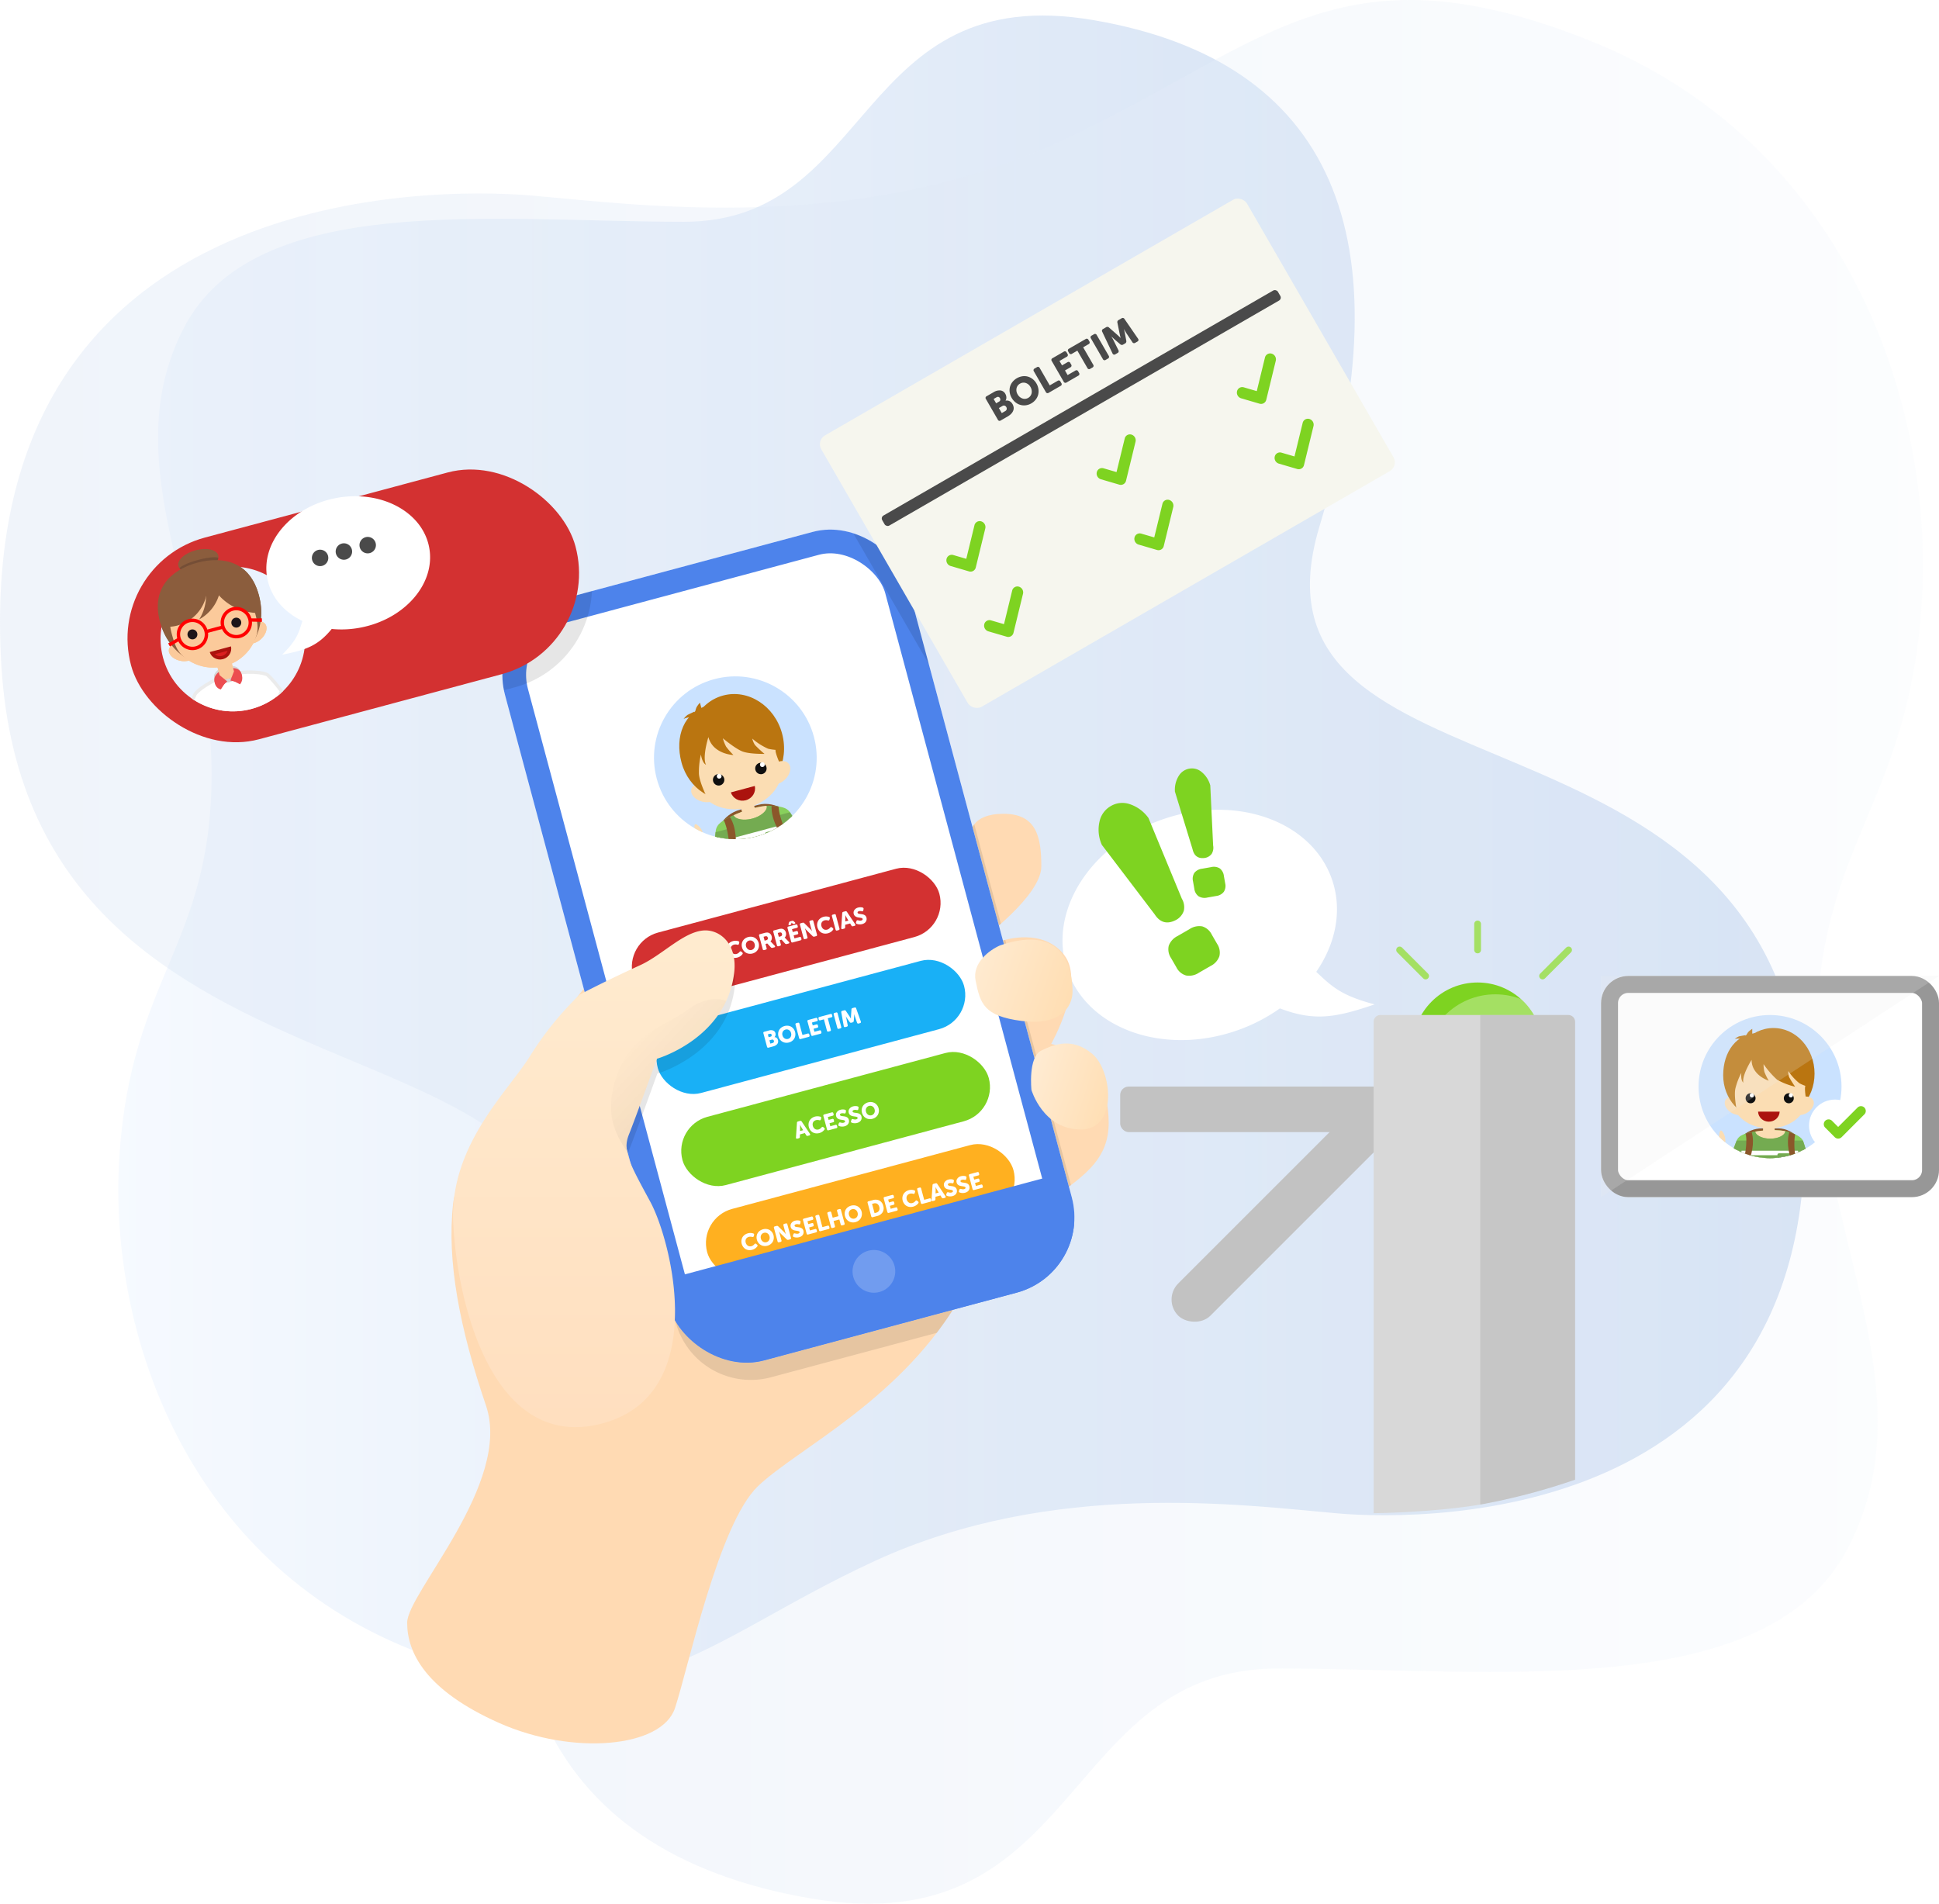 <svg xmlns="http://www.w3.org/2000/svg" xmlns:xlink="http://www.w3.org/1999/xlink" viewBox="0 0 572.311 561.925">
  <defs>
    <style>
      .cls-1, .cls-2 {
        fill: url(#linear-gradient);
      }

      .cls-17, .cls-2 {
        opacity: 0.3;
      }

      .cls-3 {
        fill: #7ed321;
      }

      .cls-4 {
        fill: #d8d8d8;
      }

      .cls-5 {
        fill: #cae2ff;
      }

      .cls-6 {
        fill: #88d05c;
      }

      .cls-7 {
        fill: #ffdab3;
      }

      .cls-8 {
        fill: rgba(0,0,0,0.1);
      }

      .cls-11, .cls-17, .cls-22, .cls-27, .cls-29, .cls-33, .cls-39, .cls-47, .cls-9 {
        fill: #fff;
      }

      .cls-39, .cls-9 {
        stroke: #4d83eb;
      }

      .cls-11, .cls-21, .cls-22, .cls-27, .cls-28, .cls-29, .cls-34, .cls-35, .cls-39, .cls-51, .cls-57, .cls-59, .cls-9 {
        stroke-miterlimit: 10;
      }

      .cls-9 {
        stroke-width: 4px;
      }

      .cls-10 {
        fill: #eaf3ff;
      }

      .cls-11 {
        stroke: #ebebeb;
      }

      .cls-12 {
        fill: #8b5d3d;
      }

      .cls-13 {
        fill: url(#linear-gradient-3);
      }

      .cls-14 {
        clip-path: url(#clip-path);
      }

      .cls-15 {
        clip-path: url(#clip-path-2);
      }

      .cls-16 {
        clip-path: url(#clip-path-3);
      }

      .cls-18 {
        fill: #c2c2c2;
      }

      .cls-19 {
        clip-path: url(#clip-path-4);
      }

      .cls-20 {
        fill: rgba(155,155,155,0.3);
      }

      .cls-21, .cls-35, .cls-57, .cls-59, .cls-66 {
        fill: none;
      }

      .cls-21 {
        stroke: #a4e064;
        stroke-linecap: round;
        stroke-linejoin: round;
      }

      .cls-21, .cls-57 {
        stroke-width: 2px;
      }

      .cls-22, .cls-29, .cls-35 {
        stroke: #979797;
      }

      .cls-22 {
        stroke-width: 5px;
      }

      .cls-23 {
        clip-path: url(#clip-path-5);
      }

      .cls-24 {
        fill: #8b572a;
      }

      .cls-25, .cls-28 {
        fill: #fbddb3;
      }

      .cls-26 {
        clip-path: url(#clip-path-6);
      }

      .cls-28 {
        stroke: #74ab51;
        stroke-width: 3px;
      }

      .cls-30, .cls-67 {
        fill: #74ab51;
      }

      .cls-31 {
        fill: #ba7510;
      }

      .cls-32 {
        fill: #0f0f0f;
      }

      .cls-34 {
        fill: #db1f20;
      }

      .cls-36 {
        fill: #efefef;
      }

      .cls-36, .cls-47, .cls-54 {
        opacity: 0.2;
      }

      .cls-37 {
        clip-path: url(#clip-path-7);
      }

      .cls-38 {
        clip-path: url(#clip-path-8);
      }

      .cls-39 {
        stroke-width: 7px;
      }

      .cls-40 {
        clip-path: url(#clip-path-9);
      }

      .cls-41 {
        clip-path: url(#clip-path-10);
      }

      .cls-42 {
        clip-path: url(#clip-path-11);
      }

      .cls-43 {
        fill: #d33131;
      }

      .cls-44 {
        fill: #19b0f6;
      }

      .cls-45 {
        fill: #ffb020;
      }

      .cls-46 {
        fill: #4d83eb;
      }

      .cls-48 {
        fill: url(#linear-gradient-6);
      }

      .cls-49 {
        clip-path: url(#clip-path-12);
      }

      .cls-50 {
        clip-path: url(#clip-path-13);
      }

      .cls-51, .cls-52 {
        fill: #fbca9b;
      }

      .cls-51 {
        stroke: #d6d6d6;
      }

      .cls-53 {
        clip-path: url(#clip-path-14);
      }

      .cls-54, .cls-55 {
        fill: #1e1619;
      }

      .cls-56 {
        fill: #ec4d50;
      }

      .cls-57, .cls-59 {
        stroke: red;
      }

      .cls-58 {
        fill: red;
      }

      .cls-60 {
        fill: #4a4a4a;
      }

      .cls-61 {
        fill: #f6f6ee;
      }

      .cls-62 {
        fill: url(#linear-gradient-7);
      }

      .cls-63 {
        clip-path: url(#clip-path-16);
      }

      .cls-64 {
        opacity: 0.1;
        fill: url(#linear-gradient-10);
      }

      .cls-65, .cls-67, .cls-68, .cls-69 {
        stroke: none;
      }

      .cls-68 {
        fill: #ab130e;
      }

      .cls-69 {
        fill: #ebebeb;
      }

      .cls-70 {
        filter: url(#Combined_Shape-3);
      }

      .cls-71 {
        filter: url(#Combined_Shape);
      }
    </style>
    <linearGradient id="linear-gradient" y1="0.5" x2="1" y2="0.5" gradientUnits="objectBoundingBox">
      <stop offset="0" stop-color="#f6faff"/>
      <stop offset="1" stop-color="#cddcf1"/>
    </linearGradient>
    <linearGradient id="linear-gradient-3" x1="0.5" y1="0.027" x2="0.5" y2="1" gradientUnits="objectBoundingBox">
      <stop offset="0" stop-color="#ffebcf"/>
      <stop offset="1" stop-color="#ffdebe"/>
    </linearGradient>
    <clipPath id="clip-path">
      <path id="Path_43" data-name="Path 43" class="cls-1" d="M166.963,60.885c56.359,0,50.529-71.6,120.978-59.508s92.312,63.863,66.562,149.5S489.57,195.867,497.344,320.206s-109.757,124.339-137.5,121.92-84.053-10.16-136.525,14.03S151.9,508.407,86.311,482.281s-89.4-92.891-86-145.626,27.208-62.411,27.208-112.727-29.151-90.956-8.26-131.6S110.6,60.885,166.963,60.885Z" transform="translate(0.17 0.075)"/>
    </clipPath>
    <clipPath id="clip-path-2">
      <path id="Path_43-2" data-name="Path 43" class="cls-2" d="M190.4,69.431c64.27,0,57.621-81.654,137.959-67.861s105.27,72.827,75.9,170.481,154.026,51.31,162.891,193.1S441.99,506.943,410.357,504.184s-95.851-11.586-155.688,16-81.445,59.585-156.242,29.793S-3.519,444.047.36,383.91s31.027-71.172,31.027-128.55S-1.857,151.637,21.968,105.292,126.129,69.431,190.4,69.431Z" transform="translate(532.813 557.417) rotate(180)"/>
    </clipPath>
    <clipPath id="clip-path-3">
      <ellipse id="Oval_2" data-name="Oval 2" class="cls-3" cx="19.181" cy="19.2" rx="19.181" ry="19.2" transform="translate(0 0)"/>
    </clipPath>
    <clipPath id="clip-path-4">
      <path id="Rectangle_3" data-name="Rectangle 3" class="cls-4" d="M0,2A2,2,0,0,1,2,0H57.461a2,2,0,0,1,2,2V137.152a188.261,188.261,0,0,1-27.586,7.28C17.813,146.858,0,147.053,0,147.053Z"/>
    </clipPath>
    <clipPath id="clip-path-5">
      <ellipse id="Oval_23" data-name="Oval 23" class="cls-5" cx="21.099" cy="21.121" rx="21.099" ry="21.121" transform="translate(0 0)"/>
    </clipPath>
    <clipPath id="clip-path-6">
      <path id="Path_12" data-name="Path 12" class="cls-6" d="M26.541,12.441,25.829,23.9S8.089,25.672,8.089,22.364V12.441s-1.517,4.326-2.781,4.326S0,8.115,0,8.115L3.792,6.08,5.308,8.624S6.572,5.316,7.33,3.281s2.781-2.29,5.308-2.8,7.33-.763,9.858,0,4.044,1.527,4.55,2.8S32.608,22.11,32.608,22.11l-2.781.977Z" transform="translate(0 0.027)"/>
    </clipPath>
    <filter id="Combined_Shape" x="297.351" y="220.091" width="112.891" height="106.323" filterUnits="userSpaceOnUse">
      <feOffset dy="2" input="SourceAlpha"/>
      <feGaussianBlur stdDeviation="2" result="blur"/>
      <feFlood flood-opacity="0.102"/>
      <feComposite operator="in" in2="blur"/>
      <feComposite in="SourceGraphic"/>
    </filter>
    <clipPath id="clip-path-7">
      <path id="Path_36" data-name="Path 36" class="cls-7" d="M0,238.77c0,8.735,5.334,19.9,27.155,29.6s48.007,7.28,51.886-4.368,12.85-54.354,24.488-65.516,42.915-25.721,60.372-56.781,43.158-30.089,43.158-50.472-16.972-23.295-16.972-23.295,10.183-17.956,3.879-26.206-17.942-4.368-17.942-4.368h-6.789s17.942-13.1,17.942-21.839S185.723,0,176.025,0s-9.7,5.824-9.7,5.824L92.89,35.409s-4.745-1.4-7.06-.467S51.886,51.928,51.886,51.928s-36.369,46.1-38.308,63.09,1.94,36.883,9.7,59.692S0,230.034,0,238.77Z"/>
    </clipPath>
    <clipPath id="clip-path-8">
      <path id="Combined_Shape-2" data-name="Combined Shape" class="cls-8" d="M26.421,147.321,0,48.717c5.271-2.673,30.926-15.671,33-16.508,2.315-.933,7.06.466,7.06.466L113.5,3.091A4.918,4.918,0,0,1,114.559.368l7.867,29.36c-3.311,2.93-6.018,4.907-6.018,4.907H123.2s.179-.06.5-.149l19.4,72.39c-9.046,6.87-21.917,14.116-32.025,32.1a98.7,98.7,0,0,1-7.589,11.508l-48.894,13.1a22.975,22.975,0,0,1-28.169-16.264Z" transform="translate(52.828 2.733)"/>
    </clipPath>
    <clipPath id="clip-path-9">
      <rect id="Rectangle_24" data-name="Rectangle 24" class="cls-9" width="123.169" height="232.461" rx="23"/>
    </clipPath>
    <clipPath id="clip-path-10">
      <ellipse id="Oval_23-2" data-name="Oval 23" class="cls-5" cx="24.003" cy="24.023" rx="24.003" ry="24.023" transform="translate(0 0)"/>
    </clipPath>
    <clipPath id="clip-path-11">
      <path id="Path_12-2" data-name="Path 12" class="cls-6" d="M30.392,14.217l-.815,13.1s-20.315,2.02-20.315-1.76V14.217s-1.737,4.943-3.184,4.943S0,9.274,0,9.274L4.342,6.948,6.078,9.856s1.447-3.78,2.316-6.106,3.184-2.617,6.078-3.2,8.394-.872,11.288,0,4.631,1.745,5.21,3.2,6.368,21.518,6.368,21.518l-3.184,1.116Z" transform="translate(0 0.031)"/>
    </clipPath>
    <linearGradient id="linear-gradient-6" x1="-0.08" y1="0.403" x2="0.978" y2="0.763" gradientUnits="objectBoundingBox">
      <stop offset="0" stop-color="#ffecd4"/>
      <stop offset="1" stop-color="#ffdeb3"/>
    </linearGradient>
    <clipPath id="clip-path-12">
      <ellipse id="Oval_24" data-name="Oval 24" class="cls-10" cx="21.336" cy="21.353" rx="21.336" ry="21.353" transform="translate(0 0)"/>
    </clipPath>
    <clipPath id="clip-path-13">
      <path id="Path_2" data-name="Path 2" class="cls-11" d="M2.719,3.2C1.252,5.169.763,5.169.029,9.352c-.386,2.2,4.4,5.415,4.4,5.415H23.752l4.891-5.415A38.353,38.353,0,0,0,25.708,3.2C24.982,2.1,19.661-.02,14.336,0,8.9.02,3.46,2.205,2.719,3.2Z" transform="translate(0.267 0.178)"/>
    </clipPath>
    <clipPath id="clip-path-14">
      <ellipse id="Oval_18" data-name="Oval 18" class="cls-12" cx="6.093" cy="3.181" rx="6.093" ry="3.181" transform="translate(12.186 0) rotate(180)"/>
    </clipPath>
    <filter id="Combined_Shape-3" x="74.918" y="138.078" width="55.776" height="54.817" filterUnits="userSpaceOnUse">
      <feOffset dy="4" input="SourceAlpha"/>
      <feGaussianBlur result="blur-2"/>
      <feFlood flood-opacity="0.102"/>
      <feComposite operator="in" in2="blur-2"/>
      <feComposite in="SourceGraphic"/>
    </filter>
    <linearGradient id="linear-gradient-7" x1="-0.076" y1="0.403" x2="0.978" y2="0.763" xlink:href="#linear-gradient-6"/>
    <clipPath id="clip-path-16">
      <path id="Path_38" data-name="Path 38" class="cls-13" d="M.038,85.934c.97,22.809,11.153,67.943,43.643,59.692S64.532,91.758,58.228,80.111s-8.244-15.044-6.3-19.9,8.244-22.324,8.244-22.324,20.367-5.824,22.791-25.236C84.056,3.868,78.628-.439,73.746.035,67.84.609,61.69,7.3,55.319,10.227c-11.638,5.338-17.942,8.735-17.942,8.735A95.63,95.63,0,0,0,22.829,36.918C16.736,46.984-.931,63.125.038,85.934Z" transform="translate(0.447 0.45)"/>
    </clipPath>
    <linearGradient id="linear-gradient-10" x1="1.137" y1="0.802" x2="0.5" gradientUnits="objectBoundingBox">
      <stop offset="0"/>
      <stop offset="1" stop-opacity="0"/>
    </linearGradient>
  </defs>
  <g id="Group_35" data-name="Group 35" transform="translate(24.76 4.508)">
    <g id="Group_34" data-name="Group 34" transform="translate(10)">
      <path id="Path_43-3" data-name="Path 43" class="cls-1" d="M166.963,60.885c56.359,0,50.529-71.6,120.978-59.508s92.312,63.863,66.562,149.5S489.57,195.867,497.344,320.206s-109.757,124.339-137.5,121.92-84.053-10.16-136.525,14.03S151.9,508.407,86.311,482.281s-89.4-92.891-86-145.626,27.208-62.411,27.208-112.727-29.151-90.956-8.26-131.6S110.6,60.885,166.963,60.885Z" transform="translate(0.17 0.075)"/>
      <path id="Path_43-4" data-name="Path 43" class="cls-2" d="M190.4,69.431c64.27,0,57.621-81.654,137.959-67.861s105.27,72.827,75.9,170.481,154.026,51.31,162.891,193.1S441.99,506.943,410.357,504.184s-95.851-11.586-155.688,16-81.445,59.585-156.242,29.793S-3.519,444.047.36,383.91s31.027-71.172,31.027-128.55S-1.857,151.637,21.968,105.292,126.129,69.431,190.4,69.431Z" transform="translate(532.813 557.417) rotate(180)"/>
    </g>
    <g id="Group_30" data-name="Group 30" transform="translate(0 52)">
      <g id="Catraca" transform="translate(305.87 216.216)">
        <g id="Group_4" data-name="Group 4">
          <g id="Group_3" data-name="Group 3">
            <g id="Group_2" data-name="Group 2" transform="translate(86.315 17.28)">
              <ellipse id="Oval_2-2" data-name="Oval 2" class="cls-3" cx="19.181" cy="19.2" rx="19.181" ry="19.2" transform="translate(0 0)"/>
              <g id="Group_2-2" data-name="Group 2" class="cls-16">
                <ellipse id="Oval" class="cls-17" cx="20.925" cy="20.946" rx="20.925" ry="20.946" transform="translate(3.487 3.491)"/>
              </g>
            </g>
            <rect id="Rectangle_4" data-name="Rectangle 4" class="cls-18" width="109.332" height="13.44" rx="2.5" transform="translate(0 48.001)"/>
            <rect id="Rectangle_4-2" data-name="Rectangle 4" class="cls-18" width="109.332" height="13.44" rx="6.72" transform="translate(12.383 110.869) rotate(-45)"/>
            <g id="Group" transform="translate(74.806 26.881)">
              <path id="Rectangle_3-2" data-name="Rectangle 3" class="cls-4" d="M0,2A2,2,0,0,1,2,0H57.461a2,2,0,0,1,2,2V137.152a188.261,188.261,0,0,1-27.586,7.28C17.813,146.858,0,147.053,0,147.053Z"/>
              <g id="Group-2" data-name="Group" class="cls-19">
                <rect id="Rectangle" class="cls-20" width="31.479" height="165.124" transform="translate(31.479)"/>
              </g>
            </g>
            <path id="Path_36-2" data-name="Path 36" class="cls-21" d="M1.918,7.68V0" transform="translate(103.578)"/>
            <path id="Path_36-3" data-name="Path 36" class="cls-21" d="M7.672,7.68,0,0" transform="translate(82.478 7.68)"/>
            <path id="Path_36_Copy" data-name="Path 36 Copy" class="cls-21" d="M0,7.68,7.672,0" transform="translate(124.677 7.68)"/>
          </g>
        </g>
        <g id="Rectangle_18" data-name="Rectangle 18" class="cls-22" transform="translate(141.94 15.36)">
          <rect class="cls-65" width="99.741" height="65.282" rx="8"/>
          <rect class="cls-66" x="2.5" y="2.5" width="94.741" height="60.282" rx="5.5"/>
        </g>
        <g id="Group_19" data-name="Group 19" transform="translate(170.711 26.881)">
          <ellipse id="Oval_23-3" data-name="Oval 23" class="cls-5" cx="21.099" cy="21.121" rx="21.099" ry="21.121" transform="translate(0 0)"/>
          <g id="Group_19-2" data-name="Group 19" class="cls-23">
            <g id="Group_11" data-name="Group 11" transform="translate(3.836 3.84)">
              <rect id="Rectangle_5" data-name="Rectangle 5" class="cls-24" width="21.82" height="17.03" rx="8.515" transform="translate(6.374 29.618)"/>
              <path id="Path_17" data-name="Path 17" class="cls-25" d="M2.743,6.32S4.479,3.34,2.991.856,1.75,3.092,1.75,3.092.758,1.85.262,2.1s.248,1.987.5,2.235S-.866,6.32.51,8.059,2.743,6.32,2.743,6.32Z" transform="translate(0.49 30.111)"/>
              <g id="Group_3-2" data-name="Group 3" transform="translate(0 30.111)">
                <path id="Path_12-3" data-name="Path 12" class="cls-6" d="M26.541,12.441,25.829,23.9S8.089,25.672,8.089,22.364V12.441s-1.517,4.326-2.781,4.326S0,8.115,0,8.115L3.792,6.08,5.308,8.624S6.572,5.316,7.33,3.281s2.781-2.29,5.308-2.8,7.33-.763,9.858,0,4.044,1.527,4.55,2.8S32.608,22.11,32.608,22.11l-2.781.977Z" transform="translate(0 0.027)"/>
                <g id="Group_3-3" data-name="Group 3" class="cls-26">
                  <g id="Rectangle_6" data-name="Rectangle 6" class="cls-27" transform="translate(8.594 6.107)">
                    <path class="cls-65" d="M 18.886 3.536 L 17.189 3.536 L 4.548034667095635e-06 3.536 L -1.698 3.536 L -1.489 1.851 L -1.236 -0.185 L -1.072 -1.5 L 0.253 -1.5 L 16.936 -1.5 L 18.261 -1.5 L 18.424 -0.185 L 18.677 1.851 L 18.886 3.536 Z"/>
                    <path class="cls-67" d="M 17.189 2.036 L 16.936 2.105674639096833e-06 L 0.253 2.105674639096833e-06 L 4.548034667095635e-06 2.036 L 17.189 2.036 M 20.584 5.036 L 17.189 5.036 L 4.548034667095635e-06 5.036 L -3.396 5.036 L -2.977 1.666 L -2.724 -0.37 L -2.398 -3 L 0.253 -3 L 16.936 -3 L 19.586 -3 L 19.913 -0.37 L 20.166 1.666 L 20.584 5.036 Z"/>
                  </g>
                  <g id="Rectangle_6-2" data-name="Rectangle 6" class="cls-27" transform="translate(8.847 10.432)">
                    <path class="cls-65" d="M 18.763 4.044 L 16.936 4.044 L -2.094421461151796e-06 4.044 L -1.827 4.044 L -1.471 2.252 L -0.966 -0.292 L -0.726 -1.5 L 0.506 -1.5 L 16.43 -1.5 L 17.662 -1.5 L 17.902 -0.292 L 18.407 2.252 L 18.763 4.044 Z"/>
                    <path class="cls-67" d="M 16.936 2.544 L 16.43 4.268646236482709e-08 L 0.506 4.268646236482709e-08 L -2.094421461151796e-06 2.544 L 16.936 2.544 M 20.591 5.544 L 16.936 5.544 L -2.094421461151796e-06 5.544 L -3.655 5.544 L -2.942 1.96 L -2.437 -0.585 L -1.957 -3 L 0.506 -3 L 16.43 -3 L 18.893 -3 L 19.373 -0.585 L 19.878 1.96 L 20.591 5.544 Z"/>
                  </g>
                  <g id="Oval_14" data-name="Oval 14" class="cls-28" transform="translate(12.891 -1.781)">
                    <ellipse class="cls-65" cx="4.424" cy="2.163" rx="4.424" ry="2.163"/>
                    <ellipse class="cls-66" cx="4.424" cy="2.163" rx="5.924" ry="3.663"/>
                  </g>
                  <path id="Path_13" data-name="Path 13" class="cls-24" d="M3.539,3.246S4.55,7.826,1.517,15.2s0,2.29,0,2.29,5.561-8.4,3.792-14.5S3.539,3.246,3.539,3.246Z" transform="translate(6.572 -2.228)"/>
                  <path id="Path_14" data-name="Path 14" class="cls-29" d="M0,0V2.8L.758,4.071l1.517.254,1.769-.254L4.3,2.8V0Z" transform="translate(19.969 7.633)"/>
                  <path id="Path_8" data-name="Path 8" class="cls-30" d="M2.658,5.478C1.042,5.478.519,4.958.119,4A1.538,1.538,0,0,1,0,3.407V1.018C0,.973,0,.929,0,.886,0,.555,0,.27.146.119A.485.485,0,0,1,.507,0h4.3a.484.484,0,0,1,.361.119c.15.151.148.435.145.764,0,.044,0,.089,0,.135v2.39A1.533,1.533,0,0,1,5.2,4C4.8,4.959,4.272,5.478,2.658,5.478ZM1.013,1.018v2.39a.513.513,0,0,0,.04.2l.034.084c.216.528.42,1.027,1.571,1.027s1.355-.5,1.572-1.025L4.265,3.6a.513.513,0,0,0,.04-.2V1.018Z" transform="translate(19.462 6.87)"/>
                  <path id="Path_13-2" data-name="Path 13" class="cls-24" d="M-2.339,3.246A19.617,19.617,0,0,0-.491,15.2a6.056,6.056,0,0,1,.253,4.071c-.114.233-.506-2.036-.506-2.036S-5.878,9.1-4.108,2.991-2.339,3.246-2.339,3.246Z" transform="translate(27.032 -2.228)"/>
                </g>
              </g>
              <path id="Oval_15" data-name="Oval 15" class="cls-25" d="M10.91,17.03c6.025,0,10.91-3.813,10.91-8.517,0-2.915-1.876-5.489-4.738-7.024-.858-.46,2.99,4.1,1.979,3.846-.594-.15-4.311-.348-6.27-1.78-1.53-1.118-1.493-2.492-2.006-2.492-.325,0-.946-1.27-.84-1.034,4.1,9.12-3.024.469-4.325,1.034C2.268,2.517,0,5.308,0,8.513,0,13.217,4.885,17.03,10.91,17.03Z" transform="translate(6.129 12.588)"/>
              <rect id="Rectangle_7" data-name="Rectangle 7" class="cls-25" width="3.432" height="2.715" transform="translate(15.201 28.63)"/>
              <ellipse id="Oval_15-2" data-name="Oval 15" class="cls-31" cx="12.136" cy="13.451" rx="12.136" ry="13.451" transform="translate(6.129 0)"/>
              <ellipse id="Oval_11" data-name="Oval 11" class="cls-25" cx="3.555" cy="2.468" rx="3.555" ry="2.468" transform="matrix(0.883, 0.469, -0.469, 0.883, 5.252, 19.106)"/>
              <ellipse id="Oval_11-2" data-name="Oval 11" class="cls-25" cx="3.555" cy="2.468" rx="3.555" ry="2.468" transform="matrix(0.883, -0.469, 0.469, 0.883, 22.549, 22.443)"/>
              <path id="Oval_15-3" data-name="Oval 15" class="cls-31" d="M11.523,25.175c6.364,0,11.523-5.692,11.523-12.713S16.747,0,10.383,0,0,5.44,0,12.462,5.159,25.175,11.523,25.175Z" transform="translate(3.432 1.481)"/>
              <path id="Path_15" data-name="Path 15" class="cls-25" d="M.672,15.393s-1.008-4.618-.5-6.927A20.254,20.254,0,0,1,1.932,3.848S1.68,5.9,2.436,6.67.924,6.67,4.956,0C4.956,4.618,10,6.157,10,6.157a19.015,19.015,0,0,1-1.26-2.566,9.951,9.951,0,0,1-.252-2.309A26.129,26.129,0,0,0,12.516,5.9a20.58,20.58,0,0,0,5.292,2.052,30.413,30.413,0,0,1-1.764-2.822,4.61,4.61,0,0,1-.252-1.8,16.117,16.117,0,0,0,3.276,3.592,12.672,12.672,0,0,0,1.764.77c-.376.7.252,4.361.252,4.361v.257l-.756,2.309-6.8,4.875L5.46,18.985,2.688,17.446Z" transform="translate(6.865 9.379)"/>
              <ellipse id="Oval_16" data-name="Oval 16" class="cls-32" cx="1.471" cy="1.481" rx="1.471" ry="1.481" transform="translate(10.052 19.252)"/>
              <ellipse id="Oval_16_Copy" data-name="Oval 16 Copy" class="cls-32" cx="1.471" cy="1.481" rx="1.471" ry="1.481" transform="translate(21.33 19.252)"/>
              <ellipse id="Oval_19" data-name="Oval 19" class="cls-33" cx="0.613" cy="0.617" rx="0.613" ry="0.617" transform="translate(22.801 19.252)"/>
              <ellipse id="Oval_19-2" data-name="Oval 19" class="cls-33" cx="0.613" cy="0.617" rx="0.613" ry="0.617" transform="translate(11.278 19.252)"/>
              <g id="Combined_Shape-4" data-name="Combined Shape" class="cls-34" transform="translate(13.73 24.681)">
                <path class="cls-65" d="M 3.187 1.962 C 2.404 1.962 1.72 1.581 1.333 1 L 5.041 1 C 4.654 1.581 3.97 1.962 3.187 1.962 Z"/>
                <path class="cls-68" d="M 3.187 2.962 C 1.459 2.962 0.059 1.661 0 -2.098083706769671e-09 L 6.375 -2.098083706769671e-09 C 6.316 1.661 4.915 2.962 3.187 2.962 Z"/>
              </g>
              <path id="Path_16" data-name="Path 16" class="cls-31" d="M5.149,2.221V0A6.018,6.018,0,0,0,3.923.987a12.445,12.445,0,0,0-.981,1.728l.245-.864s-1.539.272-1.961.37A4.878,4.878,0,0,0,0,2.962a4.557,4.557,0,0,1,1.716,0,6.15,6.15,0,0,1,1.471.74Z" transform="translate(6.865 0.247)"/>
              <path id="Path_18" data-name="Path 18" class="cls-35" d="M.407.409" transform="translate(29.258 52.409)"/>
            </g>
          </g>
        </g>
        <ellipse id="Oval_4" data-name="Oval 4" class="cls-33" cx="7.672" cy="7.68" rx="7.672" ry="7.68" transform="translate(203.319 51.841)"/>
        <path id="Path_39" data-name="Path 39" class="cls-3" d="M10.007.417A1.423,1.423,0,0,1,12.018,2.43L5.272,9.183a1.421,1.421,0,0,1-2.011,0L.417,6.336A1.423,1.423,0,0,1,2.428,4.323L4.267,6.163Z" transform="translate(207.655 53.761)"/>
        <path id="Path_40" data-name="Path 40" class="cls-36" d="M99.741,0,0,65.282V0Z" transform="translate(141.94 15.36)"/>
      </g>
      <g id="Group_4-2" data-name="Group 4" transform="translate(354.975 159.272) rotate(161)">
        <g id="Group-3" data-name="Group" transform="translate(83.629 0) rotate(180)">
          <g class="cls-71" transform="matrix(0.95, 0.33, -0.33, 0.95, -205.17, -327.65)">
            <path id="Combined_Shape-5" data-name="Combined Shape" class="cls-33" d="M82.087,71.493c-12.257,0-18.418-1.023-26.693-7.872a50.175,50.175,0,0,1-14.351,2.064C18.376,65.684,0,50.98,0,32.842S18.376,0,41.044,0,82.087,14.7,82.087,32.842c0,9.512-5.053,18.079-13.129,24.077C71.961,62.577,73.6,65.834,82.087,71.493Z" transform="translate(303.35 250.82) rotate(-19)"/>
          </g>
          <g id="Group_3-4" data-name="Group 3" transform="translate(58.51 0) rotate(180)">
            <path id="_" data-name="!" class="cls-3" d="M-9.958,55.606h4.026a5.1,5.1,0,0,0,3.659-1.2,4.633,4.633,0,0,0,1.244-3.484V47.757a4.657,4.657,0,0,0-1.226-3.511,5.165,5.165,0,0,0-3.677-1.17H-9.958a5.229,5.229,0,0,0-3.705,1.17A4.637,4.637,0,0,0-14.9,47.757v3.168a4.591,4.591,0,0,0,1.263,3.484A5.17,5.17,0,0,0-9.958,55.606Zm1.979-16.864a4.806,4.806,0,0,0,3.35-1.228,4.953,4.953,0,0,0,1.253-3.377L0,8.619A11.068,11.068,0,0,0-2.84,2.2,6.7,6.7,0,0,0-7.856,0a6.917,6.917,0,0,0-5.162,2.269,10.831,10.831,0,0,0-2.868,6.35l3.25,25.517c.141,2.953,1.708,4.5,4.657,4.605Z" transform="translate(23.415 -2.552) rotate(169)"/>
            <path id="_copy" data-name="! copy" class="cls-3" d="M-6.638,38.394h2.684a3.328,3.328,0,0,0,2.439-.826,3.264,3.264,0,0,0,.83-2.406V32.975A3.283,3.283,0,0,0-1.5,30.551a3.368,3.368,0,0,0-2.451-.808H-6.638a3.41,3.41,0,0,0-2.471.808,3.268,3.268,0,0,0-.823,2.424v2.187a3.236,3.236,0,0,0,.842,2.406A3.372,3.372,0,0,0-6.638,38.394ZM-5.4,26.753h.142c-.021,0-.041,0-.062,0A3.142,3.142,0,0,0-3.086,25.9,3.489,3.489,0,0,0-2.25,23.57L0,5.951a7.738,7.738,0,0,0-1.961-4.5A4.383,4.383,0,0,0-5.237,0a4.523,4.523,0,0,0-3.37,1.49,7.72,7.72,0,0,0-1.983,4.46L-8.424,23.57c.094,2.039,1.139,3.108,3.1,3.179h-.008l-.072,0Z" transform="translate(0.463 -1.974) rotate(-171)"/>
          </g>
        </g>
      </g>
      <g id="Group_25" data-name="Group 25" transform="translate(95.416 183.7)">
        <path id="Path_36-4" data-name="Path 36" class="cls-7" d="M0,238.77c0,8.735,5.334,19.9,27.155,29.6s48.007,7.28,51.886-4.368,12.85-54.354,24.488-65.516,42.915-25.721,60.372-56.781,43.158-30.089,43.158-50.472-16.972-23.295-16.972-23.295,10.183-17.956,3.879-26.206-17.942-4.368-17.942-4.368h-6.789s17.942-13.1,17.942-21.839S185.723,0,176.025,0s-9.7,5.824-9.7,5.824L92.89,35.409s-4.745-1.4-7.06-.467S51.886,51.928,51.886,51.928s-36.369,46.1-38.308,63.09,1.94,36.883,9.7,59.692S0,230.034,0,238.77Z"/>
        <path id="Combined_Shape-6" data-name="Combined Shape" class="cls-8" d="M26.421,147.321,0,48.717c5.271-2.673,30.926-15.671,33-16.508,2.315-.933,7.06.466,7.06.466L113.5,3.091A4.918,4.918,0,0,1,114.559.368l7.867,29.36c-3.311,2.93-6.018,4.907-6.018,4.907H123.2s.179-.06.5-.149l19.4,72.39c-9.046,6.87-21.917,14.116-32.025,32.1a98.7,98.7,0,0,1-7.589,11.508l-48.894,13.1a22.975,22.975,0,0,1-28.169-16.264Z" transform="translate(52.828 2.733)"/>
      </g>
      <g id="Group_28" data-name="Group 28" transform="matrix(0.966, -0.259, 0.259, 0.966, 118.348, 126.437)">
        <g id="Rectangle_24-2" data-name="Rectangle 24" class="cls-39">
          <rect class="cls-65" width="123.169" height="232.461" rx="23"/>
          <rect class="cls-66" x="3.5" y="3.5" width="116.169" height="225.461" rx="19.5"/>
        </g>
        <g id="Group_28-2" data-name="Group 28" class="cls-40">
          <rect id="Rectangle-2" data-name="Rectangle" class="cls-8" width="145.095" height="92.49" rx="3" transform="matrix(0.966, -0.259, 0.259, 0.966, 103.935, -25.194)"/>
          <rect id="Rectangle_23" data-name="Rectangle 23" class="cls-8" width="135.777" height="61.634" rx="30.817" transform="translate(-101.635 -40.101)"/>
          <g id="Group_19-3" data-name="Group 19" transform="translate(36.854 34.457)">
            <ellipse id="Oval_23-4" data-name="Oval 23" class="cls-5" cx="24.003" cy="24.023" rx="24.003" ry="24.023" transform="translate(0 0)"/>
            <g id="Group_19-4" data-name="Group 19" class="cls-41">
              <g id="Group_11-2" data-name="Group 11" transform="translate(4.364 5.338)">
                <rect id="Rectangle_5-2" data-name="Rectangle 5" class="cls-24" width="24.986" height="19.462" rx="9.731" transform="translate(7.299 33.847)"/>
                <path id="Path_17-2" data-name="Path 17" class="cls-25" d="M3.14,7.223S5.129,3.817,3.425.979,2,3.533,2,3.533.868,2.114.3,2.4.584,4.669.868,4.952-.992,7.223.584,9.21,3.14,7.223,3.14,7.223Z" transform="translate(0.561 34.411)"/>
                <g id="Group_3-5" data-name="Group 3" transform="translate(0 34.411)">
                  <path id="Path_12-4" data-name="Path 12" class="cls-6" d="M30.392,14.217l-.815,13.1s-20.315,2.02-20.315-1.76V14.217s-1.737,4.943-3.184,4.943S0,9.274,0,9.274L4.342,6.948,6.078,9.856s1.447-3.78,2.316-6.106,3.184-2.617,6.078-3.2,8.394-.872,11.288,0,4.631,1.745,5.21,3.2,6.368,21.518,6.368,21.518l-3.184,1.116Z" transform="translate(0 0.031)"/>
                  <g id="Group_3-6" data-name="Group 3" class="cls-42">
                    <g id="Rectangle_6-3" data-name="Rectangle 6" class="cls-27" transform="translate(9.841 6.979)">
                      <path class="cls-65" d="M 21.381 3.826 L 19.682 3.826 L -2.059631242445903e-06 3.826 L -1.698 3.826 L -1.489 2.141 L -1.199 -0.185 L -1.035 -1.5 L 0.289 -1.5 L 19.393 -1.5 L 20.718 -1.5 L 20.881 -0.185 L 21.171 2.141 L 21.381 3.826 Z"/>
                      <path class="cls-67" d="M 19.682 2.326 L 19.393 -4.183197006568662e-07 L 0.289 -4.183197006568662e-07 L -2.059631242445903e-06 2.326 L 19.682 2.326 M 23.079 5.326 L 19.682 5.326 L -2.059631242445903e-06 5.326 L -3.396 5.326 L -2.977 1.956 L -2.688 -0.37 L -2.36 -3 L 0.289 -3 L 19.393 -3 L 22.043 -3 L 22.37 -0.37 L 22.659 1.956 L 23.079 5.326 Z"/>
                    </g>
                    <g id="Rectangle_6-4" data-name="Rectangle 6" class="cls-27" transform="translate(10.131 11.922)">
                      <path class="cls-65" d="M 21.221 4.408 L 19.393 4.408 L 5.001831141271396e-06 4.408 L -1.828 4.408 L -1.471 2.615 L -0.892 -0.293 L -0.652 -1.5 L 0.579 -1.5 L 18.814 -1.5 L 20.045 -1.5 L 20.285 -0.293 L 20.864 2.615 L 21.221 4.408 Z"/>
                      <path class="cls-67" d="M 19.393 2.908 L 18.814 4.53670509159565e-06 L 0.579 4.53670509159565e-06 L 5.001831141271396e-06 2.908 L 19.393 2.908 M 23.049 5.908 L 19.393 5.908 L 5.001831141271396e-06 5.908 L -3.656 5.908 L -2.942 2.322 L -2.363 -0.586 L -1.883 -3 L 0.579 -3 L 18.814 -3 L 21.276 -3 L 21.756 -0.586 L 22.335 2.322 L 23.049 5.908 Z"/>
                    </g>
                    <g id="Oval_14-2" data-name="Oval 14" class="cls-28" transform="translate(14.762 -2.035)">
                      <ellipse class="cls-65" cx="5.065" cy="2.472" rx="5.065" ry="2.472"/>
                      <ellipse class="cls-66" cx="5.065" cy="2.472" rx="6.565" ry="3.972"/>
                    </g>
                    <path id="Path_13-3" data-name="Path 13" class="cls-24" d="M4.052,3.709S5.21,8.943,1.737,17.376s0,2.617,0,2.617S8.1,10.4,6.078,3.418,4.052,3.709,4.052,3.709Z" transform="translate(7.526 -2.546)"/>
                    <path id="Path_14-2" data-name="Path 14" class="cls-29" d="M0,0V3.2L.868,4.653l1.737.291,2.026-.291L4.921,3.2V0Z" transform="translate(22.866 8.724)"/>
                    <path id="Path_8-2" data-name="Path 8" class="cls-30" d="M3.043,6.26C1.193,6.26.594,5.666.137,4.568A1.74,1.74,0,0,1,0,3.894V1.163c0-.052,0-.1,0-.154C0,.633,0,.309.167.136A.556.556,0,0,1,.581,0H5.508a.555.555,0,0,1,.413.136c.172.173.169.5.166.873,0,.053,0,.1,0,.153V3.893a1.738,1.738,0,0,1-.136.677C5.492,5.666,4.892,6.26,3.043,6.26Zm-1.884-5.1V3.894a.581.581,0,0,0,.045.225l.038.091,0,.005c.248.6.482,1.172,1.8,1.172s1.552-.569,1.8-1.172l.04-.1a.574.574,0,0,0,.046-.226V1.163Z" transform="translate(22.286 7.851)"/>
                    <path id="Path_13-4" data-name="Path 13" class="cls-24" d="M-2.678,3.709S-4.141,9.773-.562,17.376a6.908,6.908,0,0,1,.289,4.653C-.4,22.295-.852,19.7-.852,19.7S-6.731,10.4-4.7,3.418-2.678,3.709-2.678,3.709Z" transform="translate(30.954 -2.546)"/>
                  </g>
                </g>
                <path id="Oval_15-4" data-name="Oval 15" class="cls-25" d="M12.493,19.462c6.9,0,12.493-4.358,12.493-9.733,0-3.332-2.149-6.273-5.425-8.027-.983-.526,3.424,4.687,2.266,4.4-.68-.171-4.937-.4-7.18-2.034-1.752-1.278-1.71-2.848-2.3-2.848-.373,0-1.084-1.451-.962-1.182,4.7,10.422-3.463.536-4.953,1.182C2.6,2.876,0,6.066,0,9.729,0,15.1,5.593,19.462,12.493,19.462Z" transform="translate(7.019 14.385)"/>
                <rect id="Rectangle_7-2" data-name="Rectangle 7" class="cls-25" width="3.93" height="3.103" transform="translate(17.406 32.719)"/>
                <ellipse id="Oval_15-5" data-name="Oval 15" class="cls-31" cx="13.897" cy="15.372" rx="13.897" ry="15.372" transform="translate(7.019 0)"/>
                <ellipse id="Oval_11-3" data-name="Oval 11" class="cls-25" cx="4.071" cy="2.821" rx="4.071" ry="2.821" transform="matrix(0.883, 0.469, -0.469, 0.883, 6.012, 21.83)"/>
                <ellipse id="Oval_11-4" data-name="Oval 11" class="cls-25" cx="4.071" cy="2.821" rx="4.071" ry="2.821" transform="matrix(0.883, -0.469, 0.469, 0.883, 25.823, 25.652)"/>
                <path id="Oval_15-6" data-name="Oval 15" class="cls-31" d="M13.195,28.77c7.287,0,13.195-6.5,13.195-14.529S19.177,0,11.89,0,0,6.217,0,14.241,5.908,28.77,13.195,28.77Z" transform="translate(3.93 1.692)"/>
                <path id="Path_15-2" data-name="Path 15" class="cls-25" d="M.77,17.592S-.385,12.314.192,9.675A23.12,23.12,0,0,1,2.212,4.4s-.289,2.346.577,3.225S1.058,7.623,5.675,0c0,5.278,5.771,7.037,5.771,7.037A21.713,21.713,0,0,1,10,4.1a11.35,11.35,0,0,1-.289-2.639s2.776,3.963,4.617,5.278,6.06,2.346,6.06,2.346a34.746,34.746,0,0,1-2.02-3.225,5.258,5.258,0,0,1-.289-2.052,18.43,18.43,0,0,0,3.751,4.1,14.525,14.525,0,0,0,2.02.88c-.43.8.289,4.984.289,4.984v.293l-.866,2.639-7.791,5.571L6.252,21.7,3.078,19.937Z" transform="translate(7.861 10.718)"/>
                <ellipse id="Oval_16-2" data-name="Oval 16" class="cls-32" cx="1.684" cy="1.692" rx="1.684" ry="1.692" transform="translate(11.51 22.001)"/>
                <ellipse id="Oval_16_Copy-2" data-name="Oval 16 Copy" class="cls-32" cx="1.684" cy="1.692" rx="1.684" ry="1.692" transform="translate(24.424 22.001)"/>
                <ellipse id="Oval_19-3" data-name="Oval 19" class="cls-33" cx="0.702" cy="0.705" rx="0.702" ry="0.705" transform="translate(26.109 22.001)"/>
                <ellipse id="Oval_19-4" data-name="Oval 19" class="cls-33" cx="0.702" cy="0.705" rx="0.702" ry="0.705" transform="translate(12.914 22.001)"/>
                <g id="Combined_Shape-7" data-name="Combined Shape" class="cls-34" transform="translate(15.722 28.206)">
                  <path class="cls-65" d="M 3.649 2.385 C 2.606 2.385 1.707 1.825 1.274 1 L 6.026 1 C 5.592 1.825 4.693 2.385 3.649 2.385 Z"/>
                  <path class="cls-68" d="M 3.649 3.385 C 1.67 3.385 0.067 1.898 0 4.653930574249898e-08 L 7.3 4.653930574249898e-08 C 7.233 1.899 5.629 3.385 3.649 3.385 Z"/>
                </g>
                <path id="Path_16-2" data-name="Path 16" class="cls-31" d="M5.9,2.539V0a6.889,6.889,0,0,0-1.4,1.128A14.214,14.214,0,0,0,3.369,3.1l.281-.987s-1.762.311-2.246.423A5.587,5.587,0,0,0,0,3.385a5.229,5.229,0,0,1,1.965,0,7.048,7.048,0,0,1,1.684.846Z" transform="translate(7.861 0.282)"/>
                <path id="Path_18-2" data-name="Path 18" class="cls-35" d="M.281.282" transform="translate(33.689 60.079)"/>
              </g>
            </g>
          </g>
          <g id="Group_33" data-name="Group 33" transform="translate(15.032 102.399)">
            <rect id="Rectangle_25" data-name="Rectangle 25" class="cls-43" width="93.589" height="20.868" rx="10.434"/>
            <path id="OCORRÊNCIAS" class="cls-33" d="M46.189,6.273a2.623,2.623,0,0,1-.886-.15,2.361,2.361,0,0,1-.654-.334.56.56,0,0,1-.123-.129.238.238,0,0,1-.036-.137v-.03a.449.449,0,0,1,.089-.219l.212-.309a.341.341,0,0,1,.226-.162.2.2,0,0,1,.042,0,.5.5,0,0,1,.246.079l.106.061c.066.038.117.065.158.084s.089.039.167.071a1.073,1.073,0,0,0,.22.063,1.331,1.331,0,0,0,.233.02.647.647,0,0,0,.383-.1.293.293,0,0,0,.131-.246.318.318,0,0,0-.073-.2.675.675,0,0,0-.2-.165,2.908,2.908,0,0,0-.285-.142c-.107-.048-.22-.1-.337-.148s-.238-.106-.356-.165a2.078,2.078,0,0,1-.34-.209,1.848,1.848,0,0,1-.285-.267,1.115,1.115,0,0,1-.2-.35,1.332,1.332,0,0,1-.073-.449,1.347,1.347,0,0,1,.49-1.076,1.869,1.869,0,0,1,1.24-.413,2.569,2.569,0,0,1,.752.111,2.027,2.027,0,0,1,.56.25.361.361,0,0,1,.173.3.456.456,0,0,1-.059.212l-.163.322a.47.47,0,0,1-.109.146.211.211,0,0,1-.128.053h-.023a.393.393,0,0,1-.107-.015.912.912,0,0,1-.14-.059c-.1-.047-.182-.087-.238-.111a1.666,1.666,0,0,0-.232-.074,1.227,1.227,0,0,0-.3-.038.7.7,0,0,0-.4.093.289.289,0,0,0-.131.246.328.328,0,0,0,.073.206.686.686,0,0,0,.2.164,2.461,2.461,0,0,0,.287.139l.114.048.225.094c.12.049.24.1.355.158a2.127,2.127,0,0,1,.34.2,1.712,1.712,0,0,1,.286.263,1.089,1.089,0,0,1,.2.35,1.345,1.345,0,0,1,.073.451,1.5,1.5,0,0,1-.115.582,1.423,1.423,0,0,1-.863.813A2.088,2.088,0,0,1,46.189,6.273Zm-10.464,0a2.859,2.859,0,0,1-1.055-.192,2.3,2.3,0,0,1-.806-.529,2.4,2.4,0,0,1-.5-.8,2.754,2.754,0,0,1-.181-1,2.611,2.611,0,0,1,.189-.986,2.45,2.45,0,0,1,.52-.8,2.391,2.391,0,0,1,.807-.528,2.762,2.762,0,0,1,1.03-.192,2.69,2.69,0,0,1,1.554.461.335.335,0,0,1,.162.272.465.465,0,0,1-.083.246l-.168.279a.325.325,0,0,1-.275.182.481.481,0,0,1-.236-.079,1.839,1.839,0,0,0-.9-.272,1.545,1.545,0,0,0-.622.116,1.092,1.092,0,0,0-.431.315,1.393,1.393,0,0,0-.24.441,1.684,1.684,0,0,0-.079.515,1.718,1.718,0,0,0,.085.534,1.552,1.552,0,0,0,.247.464,1.149,1.149,0,0,0,.433.335,1.421,1.421,0,0,0,.608.126,1.729,1.729,0,0,0,.991-.348.449.449,0,0,1,.255-.1.331.331,0,0,1,.269.167l.189.266a.479.479,0,0,1,.093.252.341.341,0,0,1-.153.268A2.69,2.69,0,0,1,35.725,6.273Zm-23.038,0a2.6,2.6,0,0,1-1.321-.337,2.341,2.341,0,0,1-.9-.915,2.585,2.585,0,0,1-.317-1.289,2.505,2.505,0,0,1,.185-.976,2.4,2.4,0,0,1,.514-.789,2.363,2.363,0,0,1,.806-.525,2.868,2.868,0,0,1,2.062,0,2.363,2.363,0,0,1,.806.525,2.419,2.419,0,0,1,.516.789,2.574,2.574,0,0,1,.187.976,2.681,2.681,0,0,1-.187,1,2.485,2.485,0,0,1-.516.808,2.351,2.351,0,0,1-.806.537A2.772,2.772,0,0,1,12.686,6.273Zm0-3.934a1.237,1.237,0,0,0-.94.4,1.415,1.415,0,0,0-.369,1,1.507,1.507,0,0,0,.369,1.039,1.277,1.277,0,0,0,1.882,0A1.509,1.509,0,0,0,14,3.732a1.409,1.409,0,0,0-.371-1A1.241,1.241,0,0,0,12.686,2.339ZM8.055,6.273A2.927,2.927,0,0,1,7,6.081,2.291,2.291,0,0,1,6.2,5.552a2.393,2.393,0,0,1-.506-.8,2.826,2.826,0,0,1-.181-1A2.68,2.68,0,0,1,5.7,2.767a2.433,2.433,0,0,1,.521-.8,2.38,2.38,0,0,1,.806-.528,2.839,2.839,0,0,1,1.03-.192,2.7,2.7,0,0,1,1.555.461.335.335,0,0,1,.162.272.475.475,0,0,1-.083.246l-.169.279a.323.323,0,0,1-.275.182.492.492,0,0,1-.235-.079,1.9,1.9,0,0,0-.9-.272,1.492,1.492,0,0,0-.622.116,1.161,1.161,0,0,0-.43.315,1.393,1.393,0,0,0-.24.441,1.65,1.65,0,0,0-.08.515,1.833,1.833,0,0,0,.085.534,1.577,1.577,0,0,0,.248.464,1.132,1.132,0,0,0,.432.335,1.421,1.421,0,0,0,.608.126A1.724,1.724,0,0,0,9.1,4.837a.455.455,0,0,1,.256-.1.33.33,0,0,1,.268.167l.189.266a.525.525,0,0,1,.093.252.339.339,0,0,1-.152.268A2.691,2.691,0,0,1,8.055,6.273Zm-5.519,0a2.6,2.6,0,0,1-1.321-.337,2.341,2.341,0,0,1-.9-.915A2.576,2.576,0,0,1,0,3.732a2.493,2.493,0,0,1,.185-.976A2.4,2.4,0,0,1,.7,1.967,2.372,2.372,0,0,1,1.5,1.443a2.868,2.868,0,0,1,2.062,0,2.363,2.363,0,0,1,.805.525,2.419,2.419,0,0,1,.516.789,2.561,2.561,0,0,1,.187.976,2.668,2.668,0,0,1-.187,1,2.485,2.485,0,0,1-.516.808,2.351,2.351,0,0,1-.805.537A2.779,2.779,0,0,1,2.536,6.273Zm0-3.934a1.237,1.237,0,0,0-.94.4,1.415,1.415,0,0,0-.369,1A1.507,1.507,0,0,0,1.6,4.772a1.212,1.212,0,0,0,.94.413,1.213,1.213,0,0,0,.941-.414,1.509,1.509,0,0,0,.371-1.039,1.409,1.409,0,0,0-.371-1A1.241,1.241,0,0,0,2.536,2.339ZM43.876,6.19h-.451A.4.4,0,0,1,43,5.879l-.2-.706H41.287l-.2.706a.394.394,0,0,1-.414.311h-.447a.327.327,0,0,1-.289-.119.263.263,0,0,1-.046-.153.474.474,0,0,1,.03-.156l1.4-4.124a.405.405,0,0,1,.421-.305h.61a.4.4,0,0,1,.421.305l1.4,4.124a.485.485,0,0,1,.031.156.262.262,0,0,1-.047.153A.327.327,0,0,1,43.876,6.19ZM42.043,2.442h0c-.073.349-.14.629-.2.832l-.279.946h.958l-.272-.946c-.028-.094-.056-.206-.088-.343s-.058-.256-.077-.35l-.031-.139ZM38.986,6.19h-.441a.332.332,0,0,1-.374-.374V1.706a.331.331,0,0,1,.374-.372h.441a.331.331,0,0,1,.374.372v4.11A.332.332,0,0,1,38.986,6.19Zm-6.865,0h-.53a.478.478,0,0,1-.441-.252l-1.2-2.011c-.064-.11-.124-.224-.185-.35-.072-.143-.127-.259-.163-.343L29.539,3.1h-.014c.038.36.057.639.057.829V5.816a.332.332,0,0,1-.375.374h-.44a.332.332,0,0,1-.375-.374V1.706a.331.331,0,0,1,.375-.372h.53a.487.487,0,0,1,.447.248L30.938,3.6c.069.121.131.239.185.35.073.147.121.25.163.344l.059.136h.014c-.036-.364-.053-.636-.053-.83v-1.9a.331.331,0,0,1,.374-.372h.441a.329.329,0,0,1,.372.372v4.11A.331.331,0,0,1,32.121,6.19Zm-4.764,0H24.968a.332.332,0,0,1-.375-.374V1.706a.331.331,0,0,1,.375-.372h2.293a.331.331,0,0,1,.375.372v.272a.332.332,0,0,1-.375.374H25.783v.883H26.89a.331.331,0,0,1,.371.375v.272a.329.329,0,0,1-.371.372H25.783v.919h1.574a.329.329,0,0,1,.372.372v.272A.331.331,0,0,1,27.357,6.19Zm-3.683,0h-.517a.477.477,0,0,1-.441-.266L22,4.551h-.557V5.816a.332.332,0,0,1-.374.374h-.441a.332.332,0,0,1-.374-.374V1.706a.328.328,0,0,1,.374-.372h1.316a2.846,2.846,0,0,1,.945.113,1.33,1.33,0,0,1,.658.526,1.575,1.575,0,0,1,.237.887,1.636,1.636,0,0,1-.191.782,1.215,1.215,0,0,1-.535.545V4.2a3.344,3.344,0,0,1,.182.292l.693,1.251A.425.425,0,0,1,24,5.952a.211.211,0,0,1-.031.112A.3.3,0,0,1,23.675,6.19ZM21.441,2.352V3.533h.514a.638.638,0,0,0,.454-.155.576.576,0,0,0,.166-.443.786.786,0,0,0-.063-.327.4.4,0,0,0-.221-.191,1.2,1.2,0,0,0-.448-.067ZM19.332,6.19h-.517a.477.477,0,0,1-.441-.266l-.719-1.373H17.1V5.816a.332.332,0,0,1-.374.374h-.441a.332.332,0,0,1-.374-.374V1.706a.328.328,0,0,1,.374-.372H17.6a2.839,2.839,0,0,1,.945.113,1.33,1.33,0,0,1,.658.526,1.567,1.567,0,0,1,.237.887,1.626,1.626,0,0,1-.191.782,1.215,1.215,0,0,1-.535.545V4.2a3.345,3.345,0,0,1,.182.292l.693,1.251a.425.425,0,0,1,.067.209.207.207,0,0,1-.031.112A.3.3,0,0,1,19.332,6.19ZM17.1,2.352V3.533h.514a.638.638,0,0,0,.454-.155.576.576,0,0,0,.166-.443.8.8,0,0,0-.063-.327.4.4,0,0,0-.221-.191,1.2,1.2,0,0,0-.448-.067Zm9.859-1.333h-.232a.39.39,0,0,1-.219-.055.719.719,0,0,1-.159-.2l-.173-.3h-.013l-.169.3a.719.719,0,0,1-.159.2.39.39,0,0,1-.219.055h-.232c-.127,0-.207-.044-.237-.131a.38.38,0,0,1,.081-.323l.209-.319A.526.526,0,0,1,25.889,0h.556A.532.532,0,0,1,26.9.246l.209.319a.38.38,0,0,1,.081.323C27.164.975,27.084,1.019,26.957,1.019Z" transform="translate(23.089 6.913)"/>
          </g>
          <g id="Group_32" data-name="Group 32" transform="translate(15.032 130.547)">
            <rect id="Rectangle_25_Copy" data-name="Rectangle 25 Copy" class="cls-44" width="93.589" height="20.868" rx="10.434"/>
            <path id="BOLETIM" class="cls-33" d="M6.59,5.023a2.608,2.608,0,0,1-1.321-.337,2.35,2.35,0,0,1-.9-.916,2.658,2.658,0,0,1-.316-1.289,2.535,2.535,0,0,1,.185-.975,2.383,2.383,0,0,1,.514-.79A2.353,2.353,0,0,1,5.559.193a2.856,2.856,0,0,1,2.062,0,2.356,2.356,0,0,1,.805.524,2.4,2.4,0,0,1,.515.79,2.559,2.559,0,0,1,.187.975,2.677,2.677,0,0,1-.187,1,2.478,2.478,0,0,1-.515.807,2.368,2.368,0,0,1-.805.537A2.678,2.678,0,0,1,6.59,5.023Zm0-3.935a1.234,1.234,0,0,0-.94.4,1.408,1.408,0,0,0-.37,1,1.508,1.508,0,0,0,.37,1.04,1.275,1.275,0,0,0,1.881,0A1.506,1.506,0,0,0,7.9,2.481a1.405,1.405,0,0,0-.372-1A1.238,1.238,0,0,0,6.59,1.088ZM28.332,4.94h-.441a.35.35,0,0,1-.388-.362l-.122-1.825c-.009-.107-.014-.231-.014-.366s0-.24.007-.327l.006-.122h-.014c-.107.338-.2.612-.272.815l-.4,1.105a.425.425,0,0,1-.427.3h-.382a.423.423,0,0,1-.427-.3l-.4-1.105-.272-.815h-.014c.009.156.014.3.014.429s0,.265-.014.386l-.122,1.825a.35.35,0,0,1-.388.362h-.447a.36.36,0,0,1-.275-.1.346.346,0,0,1-.083-.236.356.356,0,0,1,0-.053L23.8.441a.347.347,0,0,1,.384-.358H24.8a.4.4,0,0,1,.42.305l.6,1.745c.039.113.076.224.111.34l.008.027c.037.122.067.223.09.3l.036.132h.014c.1-.344.176-.607.245-.8l.6-1.745a.4.4,0,0,1,.421-.305h.609a.349.349,0,0,1,.388.358l.332,4.11c0,.018,0,.036,0,.053a.332.332,0,0,1-.079.236A.36.36,0,0,1,28.332,4.94Zm-6.036,0h-.441a.332.332,0,0,1-.374-.375V.455a.331.331,0,0,1,.374-.372H22.3a.331.331,0,0,1,.374.372v4.11A.332.332,0,0,1,22.3,4.94Zm-3.169,0h-.441a.331.331,0,0,1-.371-.375V1.1h-1.1A.332.332,0,0,1,16.84.726V.455a.331.331,0,0,1,.374-.372H20.6a.331.331,0,0,1,.374.372V.726A.332.332,0,0,1,20.6,1.1H19.5V4.565A.332.332,0,0,1,19.127,4.94Zm-2.893,0h-2.39a.332.332,0,0,1-.374-.375V.455a.331.331,0,0,1,.374-.372h2.294a.331.331,0,0,1,.374.372V.726a.332.332,0,0,1-.374.375H14.658v.882h1.107a.331.331,0,0,1,.372.375v.272A.329.329,0,0,1,15.765,3H14.658v.919h1.575a.329.329,0,0,1,.371.372v.272A.331.331,0,0,1,16.233,4.94Zm-3.623,0H10.186a.332.332,0,0,1-.374-.375V.455a.331.331,0,0,1,.374-.372h.441A.331.331,0,0,1,11,.455V3.921H12.61a.331.331,0,0,1,.374.372v.272A.332.332,0,0,1,12.61,4.94Zm-10.823,0H.374A.332.332,0,0,1,0,4.565V.455A.331.331,0,0,1,.374.083H1.787a1.966,1.966,0,0,1,1.2.33,1.1,1.1,0,0,1,.45.94,1.272,1.272,0,0,1-.147.6,1.058,1.058,0,0,1-.417.435V2.4a1.008,1.008,0,0,1,.443.264,1.049,1.049,0,0,1,.247.393,1.31,1.31,0,0,1,.07.437,1.428,1.428,0,0,1-.1.556,1.147,1.147,0,0,1-.272.411,1.468,1.468,0,0,1-.409.274,2.059,2.059,0,0,1-.5.157A3.02,3.02,0,0,1,1.787,4.94Zm-.6-2.024V3.921H1.9a.5.5,0,0,0,.38-.146.523.523,0,0,0,.134-.365.5.5,0,0,0-.13-.355.49.49,0,0,0-.377-.139Zm0-1.814v.862H1.8a.391.391,0,0,0,.32-.13.478.478,0,0,0,.108-.318.412.412,0,0,0-.111-.3A.449.449,0,0,0,1.78,1.1Z" transform="translate(32.766 8.163)"/>
          </g>
          <g id="Group_31" data-name="Group 31" transform="translate(15.032 158.695)">
            <rect id="Rectangle_25_Copy_2" data-name="Rectangle 25 Copy 2" class="cls-3" width="93.589" height="20.868" rx="10.434"/>
            <path id="ACESSO" class="cls-33" d="M23.277,5.023a2.6,2.6,0,0,1-1.32-.337,2.359,2.359,0,0,1-.9-.916,2.658,2.658,0,0,1-.316-1.289,2.568,2.568,0,0,1,.185-.975,2.377,2.377,0,0,1,.514-.79,2.347,2.347,0,0,1,.806-.524,2.856,2.856,0,0,1,2.062,0,2.362,2.362,0,0,1,.806.524,2.4,2.4,0,0,1,.515.79,2.549,2.549,0,0,1,.188.975,2.667,2.667,0,0,1-.188,1,2.472,2.472,0,0,1-.515.807,2.365,2.365,0,0,1-.806.537A2.678,2.678,0,0,1,23.277,5.023Zm0-3.935a1.234,1.234,0,0,0-.94.4,1.408,1.408,0,0,0-.37,1,1.508,1.508,0,0,0,.37,1.04,1.275,1.275,0,0,0,1.881,0,1.505,1.505,0,0,0,.372-1.039,1.4,1.4,0,0,0-.372-1A1.239,1.239,0,0,0,23.277,1.088ZM18.6,5.023a2.648,2.648,0,0,1-.887-.151,2.385,2.385,0,0,1-.654-.333.56.56,0,0,1-.122-.13.235.235,0,0,1-.037-.136v-.03a.459.459,0,0,1,.09-.22l.212-.309a.348.348,0,0,1,.226-.162.186.186,0,0,1,.043,0,.5.5,0,0,1,.245.08l.033.02.073.041c.064.036.117.064.157.083s.1.043.167.071a.99.99,0,0,0,.22.063,1.3,1.3,0,0,0,.234.02.641.641,0,0,0,.382-.1.293.293,0,0,0,.131-.245.324.324,0,0,0-.074-.2.675.675,0,0,0-.2-.165c-.086-.049-.182-.1-.284-.142s-.22-.1-.338-.148c-.143-.063-.256-.115-.356-.165a2.152,2.152,0,0,1-.34-.209,1.755,1.755,0,0,1-.284-.267,1.122,1.122,0,0,1-.2-.349,1.327,1.327,0,0,1-.073-.45,1.344,1.344,0,0,1,.49-1.076A1.859,1.859,0,0,1,18.7,0a2.543,2.543,0,0,1,.752.111,2.066,2.066,0,0,1,.561.251.364.364,0,0,1,.172.3.468.468,0,0,1-.059.212l-.163.321a.457.457,0,0,1-.109.147.21.21,0,0,1-.128.052H19.7a.406.406,0,0,1-.107-.015.876.876,0,0,1-.14-.058c-.114-.055-.186-.089-.237-.111a1.664,1.664,0,0,0-.232-.073,1.226,1.226,0,0,0-.3-.039.693.693,0,0,0-.4.094.286.286,0,0,0-.131.245.328.328,0,0,0,.073.206.663.663,0,0,0,.2.164,2.527,2.527,0,0,0,.287.14l.339.141c.132.054.248.106.355.157a2.223,2.223,0,0,1,.34.2,1.651,1.651,0,0,1,.287.262,1.11,1.11,0,0,1,.2.35,1.33,1.33,0,0,1,.073.451,1.528,1.528,0,0,1-.114.582,1.428,1.428,0,0,1-.864.813A2.07,2.07,0,0,1,18.6,5.023Zm-3.849,0a2.653,2.653,0,0,1-.887-.151,2.38,2.38,0,0,1-.654-.333.526.526,0,0,1-.122-.13.231.231,0,0,1-.037-.136v-.03a.457.457,0,0,1,.089-.22l.212-.309a.348.348,0,0,1,.226-.162.164.164,0,0,1,.042,0,.5.5,0,0,1,.246.08l.023.013.017.01.067.039c.068.039.119.066.158.083s.1.043.167.071a1.068,1.068,0,0,0,.22.063,1.284,1.284,0,0,0,.233.02.643.643,0,0,0,.383-.1.292.292,0,0,0,.13-.245.323.323,0,0,0-.073-.2.675.675,0,0,0-.2-.165,2.913,2.913,0,0,0-.285-.142c-.107-.048-.22-.1-.338-.148s-.24-.107-.356-.165a2.017,2.017,0,0,1-.34-.209,1.718,1.718,0,0,1-.284-.267,1.107,1.107,0,0,1-.2-.349,1.32,1.32,0,0,1-.073-.45,1.346,1.346,0,0,1,.49-1.076A1.86,1.86,0,0,1,14.847,0,2.543,2.543,0,0,1,15.6.111a2.093,2.093,0,0,1,.56.251.364.364,0,0,1,.173.3.474.474,0,0,1-.059.212l-.163.321A.445.445,0,0,1,16,1.337a.21.21,0,0,1-.128.052h-.023a.416.416,0,0,1-.107-.015.9.9,0,0,1-.14-.058c-.123-.059-.19-.091-.238-.111a1.545,1.545,0,0,0-.231-.073,1.226,1.226,0,0,0-.3-.039.7.7,0,0,0-.4.094.285.285,0,0,0-.131.245.328.328,0,0,0,.073.206.647.647,0,0,0,.2.164,2.306,2.306,0,0,0,.287.14l.339.141c.136.057.252.108.355.157a2.214,2.214,0,0,1,.34.2,1.725,1.725,0,0,1,.286.262,1.086,1.086,0,0,1,.2.35,1.323,1.323,0,0,1,.073.451,1.535,1.535,0,0,1-.114.582,1.428,1.428,0,0,1-.864.813A2.066,2.066,0,0,1,14.747,5.023Zm-7.7,0A2.819,2.819,0,0,1,5.993,4.83,2.3,2.3,0,0,1,5.188,4.3a2.4,2.4,0,0,1-.506-.8,2.722,2.722,0,0,1-.18-1,2.608,2.608,0,0,1,.189-.985,2.428,2.428,0,0,1,.52-.8A2.369,2.369,0,0,1,6.018.193,2.85,2.85,0,0,1,8.6.461a.336.336,0,0,1,.162.273.464.464,0,0,1-.083.245l-.169.279a.324.324,0,0,1-.274.183A.454.454,0,0,1,8,1.36a1.856,1.856,0,0,0-.9-.272,1.536,1.536,0,0,0-.621.116,1.11,1.11,0,0,0-.431.315,1.412,1.412,0,0,0-.24.441,1.693,1.693,0,0,0-.079.515,1.669,1.669,0,0,0,.084.534,1.536,1.536,0,0,0,.247.464,1.154,1.154,0,0,0,.433.336,1.43,1.43,0,0,0,.608.126,1.73,1.73,0,0,0,.992-.348.445.445,0,0,1,.255-.1.329.329,0,0,1,.269.166l.189.265a.46.46,0,0,1,.093.252.34.34,0,0,1-.153.269A2.691,2.691,0,0,1,7.047,5.023Zm5.211-.083H9.868a.332.332,0,0,1-.374-.375V.455A.331.331,0,0,1,9.868.083h2.294a.331.331,0,0,1,.374.372V.726a.332.332,0,0,1-.374.375H10.684v.882h1.107a.331.331,0,0,1,.372.375v.272A.329.329,0,0,1,11.791,3H10.684v.919h1.574a.329.329,0,0,1,.372.372v.272A.331.331,0,0,1,12.258,4.94Zm-8.27,0H3.537a.409.409,0,0,1-.421-.312l-.2-.707H1.4l-.2.707a.4.4,0,0,1-.415.312H.335a.327.327,0,0,1-.288-.12A.25.25,0,0,1,0,4.667a.487.487,0,0,1,.03-.156L1.435.388A.4.4,0,0,1,1.857.083h.609a.4.4,0,0,1,.421.305L4.293,4.512a.487.487,0,0,1,.03.156.259.259,0,0,1-.047.153A.327.327,0,0,1,3.988,4.94ZM2.155,1.191c-.069.334-.135.614-.2.833l-.278.945h.958l-.272-.945C2.33,1.906,2.3,1.79,2.276,1.68L2.269,1.65l-.014-.065C2.236,1.5,2.216,1.417,2.2,1.33l-.03-.14Z" transform="translate(34.051 8.163)"/>
          </g>
          <g id="Group_31-2" data-name="Group 31" transform="translate(15.032 186.842)">
            <rect id="Rectangle_25_Copy_2-2" data-name="Rectangle 25 Copy 2" class="cls-45" width="93.589" height="20.868" rx="10.434"/>
            <path id="CONSELHO_DE_CLASSE" data-name="CONSELHO DE CLASSE" class="cls-33" d="M67.584,5.023a2.64,2.64,0,0,1-.887-.151,2.38,2.38,0,0,1-.654-.333.564.564,0,0,1-.122-.13.235.235,0,0,1-.037-.136v-.03a.452.452,0,0,1,.09-.22l.212-.309a.348.348,0,0,1,.226-.162.2.2,0,0,1,.043,0,.5.5,0,0,1,.245.08l.021.012.015.008.07.04c.064.036.117.064.158.083s.1.042.167.071a.981.981,0,0,0,.22.063,1.317,1.317,0,0,0,.234.02.641.641,0,0,0,.382-.1.293.293,0,0,0,.131-.245.323.323,0,0,0-.073-.2.684.684,0,0,0-.2-.165c-.086-.049-.182-.1-.284-.142s-.221-.1-.338-.148c-.139-.061-.253-.113-.356-.165a2.122,2.122,0,0,1-.34-.209,1.722,1.722,0,0,1-.284-.267,1.12,1.12,0,0,1-.2-.349,1.335,1.335,0,0,1-.073-.45A1.344,1.344,0,0,1,66.443.413,1.862,1.862,0,0,1,67.683,0a2.552,2.552,0,0,1,.752.111A2.063,2.063,0,0,1,69,.362a.364.364,0,0,1,.172.3.462.462,0,0,1-.059.212l-.163.321a.457.457,0,0,1-.109.147.21.21,0,0,1-.128.052h-.022a.4.4,0,0,1-.107-.015.916.916,0,0,1-.14-.058c-.117-.056-.187-.09-.237-.111a1.7,1.7,0,0,0-.232-.073,1.226,1.226,0,0,0-.3-.039.693.693,0,0,0-.4.094.286.286,0,0,0-.131.245.328.328,0,0,0,.073.206.651.651,0,0,0,.2.164,2.527,2.527,0,0,0,.287.14l.339.141c.115.047.235.1.355.157a2.174,2.174,0,0,1,.34.2,1.675,1.675,0,0,1,.287.262,1.1,1.1,0,0,1,.2.35,1.337,1.337,0,0,1,.073.451,1.521,1.521,0,0,1-.114.582,1.428,1.428,0,0,1-.864.813A2.077,2.077,0,0,1,67.584,5.023Zm-3.849,0a2.645,2.645,0,0,1-.887-.151,2.385,2.385,0,0,1-.654-.333.53.53,0,0,1-.122-.13.231.231,0,0,1-.037-.136v-.03a.457.457,0,0,1,.089-.22l.212-.309a.348.348,0,0,1,.226-.162.175.175,0,0,1,.042,0,.5.5,0,0,1,.246.08l.023.013.017.01.067.039c.055.031.112.063.158.083s.1.043.167.071a1.052,1.052,0,0,0,.22.063,1.3,1.3,0,0,0,.233.02.643.643,0,0,0,.383-.1.292.292,0,0,0,.131-.245.323.323,0,0,0-.073-.2.675.675,0,0,0-.2-.165,3.012,3.012,0,0,0-.285-.142c-.107-.048-.22-.1-.337-.148s-.239-.106-.356-.165a2.017,2.017,0,0,1-.34-.209,1.712,1.712,0,0,1-.284-.267,1.1,1.1,0,0,1-.2-.349,1.327,1.327,0,0,1-.073-.45,1.346,1.346,0,0,1,.49-1.076A1.863,1.863,0,0,1,63.834,0a2.552,2.552,0,0,1,.752.111,2.067,2.067,0,0,1,.56.251.364.364,0,0,1,.173.3.468.468,0,0,1-.059.212l-.163.321a.451.451,0,0,1-.109.147.21.21,0,0,1-.128.052h-.022a.406.406,0,0,1-.107-.015.876.876,0,0,1-.14-.058c-.123-.059-.19-.091-.238-.111a1.606,1.606,0,0,0-.231-.073,1.226,1.226,0,0,0-.3-.039.7.7,0,0,0-.4.094.285.285,0,0,0-.131.245.328.328,0,0,0,.073.206.654.654,0,0,0,.2.164,2.429,2.429,0,0,0,.287.14l.339.141c.132.054.248.106.355.157a2.223,2.223,0,0,1,.34.2,1.713,1.713,0,0,1,.286.262,1.077,1.077,0,0,1,.2.35,1.33,1.33,0,0,1,.073.451,1.528,1.528,0,0,1-.114.582,1.428,1.428,0,0,1-.864.813A2.073,2.073,0,0,1,63.734,5.023Zm-12,0a2.819,2.819,0,0,1-1.054-.193,2.291,2.291,0,0,1-.806-.529,2.391,2.391,0,0,1-.506-.8,2.778,2.778,0,0,1-.181-1,2.615,2.615,0,0,1,.189-.985A2.425,2.425,0,0,1,49.9.72a2.364,2.364,0,0,1,.806-.527A2.732,2.732,0,0,1,51.738,0a2.694,2.694,0,0,1,1.554.461.333.333,0,0,1,.163.273.474.474,0,0,1-.083.245l-.169.279a.325.325,0,0,1-.275.183.462.462,0,0,1-.235-.08,1.862,1.862,0,0,0-.9-.272,1.533,1.533,0,0,0-.622.116,1.1,1.1,0,0,0-.43.315,1.376,1.376,0,0,0-.24.441,1.65,1.65,0,0,0-.08.515,1.734,1.734,0,0,0,.085.534,1.573,1.573,0,0,0,.247.464,1.17,1.17,0,0,0,.433.336,1.432,1.432,0,0,0,.608.126,1.724,1.724,0,0,0,.991-.348.442.442,0,0,1,.256-.1.329.329,0,0,1,.268.166l.189.265a.485.485,0,0,1,.093.252.339.339,0,0,1-.152.269A2.691,2.691,0,0,1,51.738,5.023Zm-17.638,0a2.608,2.608,0,0,1-1.321-.337,2.3,2.3,0,0,1-.9-.916,2.6,2.6,0,0,1-.317-1.289,2.516,2.516,0,0,1,.185-.975,2.4,2.4,0,0,1,.514-.79,2.362,2.362,0,0,1,.806-.524,2.856,2.856,0,0,1,2.062,0,2.347,2.347,0,0,1,.806.524,2.421,2.421,0,0,1,.516.79,2.559,2.559,0,0,1,.187.975,2.677,2.677,0,0,1-.187,1,2.49,2.49,0,0,1-.516.807,2.351,2.351,0,0,1-.806.537A2.669,2.669,0,0,1,34.1,5.023Zm0-3.935a1.231,1.231,0,0,0-.94.4,1.408,1.408,0,0,0-.37,1,1.508,1.508,0,0,0,.37,1.04,1.275,1.275,0,0,0,1.881,0,1.506,1.506,0,0,0,.371-1.039,1.4,1.4,0,0,0-.371-1A1.238,1.238,0,0,0,34.1,1.088ZM16.889,5.023A2.749,2.749,0,0,1,16,4.872a2.356,2.356,0,0,1-.655-.333.516.516,0,0,1-.122-.13.235.235,0,0,1-.037-.136v-.03a.572.572,0,0,1,.09-.22l.211-.309a.352.352,0,0,1,.226-.162.161.161,0,0,1,.043,0A.5.5,0,0,1,16,3.63l.033.02.073.041c.064.036.117.064.157.083.023.011.07.033.167.071a1.038,1.038,0,0,0,.22.063,1.135,1.135,0,0,0,.234.02.641.641,0,0,0,.382-.1.293.293,0,0,0,.131-.245.323.323,0,0,0-.073-.2.675.675,0,0,0-.2-.165c-.116-.063-.207-.108-.285-.142-.107-.048-.22-.1-.338-.148-.137-.06-.25-.112-.356-.165a1.756,1.756,0,0,1-.339-.209,1.788,1.788,0,0,1-.285-.267,1.122,1.122,0,0,1-.2-.349,1.235,1.235,0,0,1-.073-.45,1.344,1.344,0,0,1,.49-1.076A1.852,1.852,0,0,1,16.988,0a2.433,2.433,0,0,1,.752.111A2.047,2.047,0,0,1,18.3.362a.361.361,0,0,1,.172.3.56.56,0,0,1-.059.212l-.162.321a.419.419,0,0,1-.11.147.21.21,0,0,1-.128.052h-.023a.571.571,0,0,1-.106-.015.965.965,0,0,1-.141-.058c-.08-.041-.164-.08-.237-.111a1.585,1.585,0,0,0-.232-.073,1,1,0,0,0-.3-.039.7.7,0,0,0-.4.094.286.286,0,0,0-.131.245.328.328,0,0,0,.073.206.7.7,0,0,0,.2.164,2.643,2.643,0,0,0,.287.14c.108.046.221.093.34.141.136.056.245.1.355.157a2.569,2.569,0,0,1,.339.2,1.573,1.573,0,0,1,.287.262,1.13,1.13,0,0,1,.2.35,1.238,1.238,0,0,1,.073.451,1.6,1.6,0,0,1-.114.582,1.428,1.428,0,0,1-.864.813A1.98,1.98,0,0,1,16.889,5.023Zm-9.713,0a2.608,2.608,0,0,1-1.321-.337,2.307,2.307,0,0,1-.9-.916A2.571,2.571,0,0,1,4.64,2.481a2.693,2.693,0,0,1,.186-.975,2.383,2.383,0,0,1,.514-.79A2.353,2.353,0,0,1,6.146.193a2.856,2.856,0,0,1,2.062,0,2.37,2.37,0,0,1,.806.524,2.4,2.4,0,0,1,.515.79,2.559,2.559,0,0,1,.187.975,2.677,2.677,0,0,1-.187,1,2.478,2.478,0,0,1-.515.807,2.368,2.368,0,0,1-.806.537A2.678,2.678,0,0,1,7.177,5.023Zm0-3.935a1.234,1.234,0,0,0-.94.4,1.408,1.408,0,0,0-.37,1,1.508,1.508,0,0,0,.37,1.04,1.275,1.275,0,0,0,1.881,0A1.506,1.506,0,0,0,8.49,2.481a1.405,1.405,0,0,0-.372-1A1.238,1.238,0,0,0,7.177,1.088ZM2.546,5.023A2.821,2.821,0,0,1,1.491,4.83,2.3,2.3,0,0,1,.686,4.3a2.4,2.4,0,0,1-.5-.8A2.865,2.865,0,0,1,0,2.5a2.7,2.7,0,0,1,.189-.985,2.612,2.612,0,0,1,.52-.8A2.378,2.378,0,0,1,1.517.193,2.725,2.725,0,0,1,2.546,0,2.694,2.694,0,0,1,4.1.461a.335.335,0,0,1,.163.273A.468.468,0,0,1,4.18.978l-.168.279a.327.327,0,0,1-.275.183A.454.454,0,0,1,3.5,1.36a1.929,1.929,0,0,0-.9-.272,1.463,1.463,0,0,0-.622.116,1.105,1.105,0,0,0-.431.315,1.412,1.412,0,0,0-.24.441,1.811,1.811,0,0,0-.079.515,1.843,1.843,0,0,0,.085.534,1.516,1.516,0,0,0,.247.464,1.166,1.166,0,0,0,.433.336,1.432,1.432,0,0,0,.608.126,1.724,1.724,0,0,0,.991-.348.449.449,0,0,1,.255-.1.329.329,0,0,1,.269.166l.189.265a.558.558,0,0,1,.093.252.34.34,0,0,1-.153.269A2.69,2.69,0,0,1,2.546,5.023Zm70.2-.083h-2.39a.332.332,0,0,1-.374-.375V.455a.331.331,0,0,1,.374-.372h2.294a.331.331,0,0,1,.374.372V.726a.332.332,0,0,1-.374.375H71.167v.882h1.107a.331.331,0,0,1,.372.375v.272A.329.329,0,0,1,72.274,3H71.167v.919h1.575a.329.329,0,0,1,.371.372v.272A.331.331,0,0,1,72.742,4.94Zm-11.32,0h-.451a.409.409,0,0,1-.421-.312l-.2-.707H58.832l-.2.707a.394.394,0,0,1-.414.312h-.447a.33.33,0,0,1-.289-.12.263.263,0,0,1-.046-.153.487.487,0,0,1,.03-.156L58.869.388a.4.4,0,0,1,.42-.305h.61a.4.4,0,0,1,.421.305l1.4,4.124a.435.435,0,0,1,.031.156.259.259,0,0,1-.047.153A.327.327,0,0,1,61.421,4.94ZM59.588,1.191c-.068.332-.135.613-.2.833l-.279.945h.958L59.8,2.024c-.024-.078-.05-.181-.088-.344-.032-.14-.058-.253-.077-.35l-.03-.14ZM56.983,4.94H54.559a.332.332,0,0,1-.374-.375V.455a.331.331,0,0,1,.374-.372H55a.331.331,0,0,1,.374.372V3.921h1.608a.331.331,0,0,1,.374.372v.272A.332.332,0,0,1,56.983,4.94Zm-10.273,0H44.32a.332.332,0,0,1-.374-.375V.455A.331.331,0,0,1,44.32.083h2.294a.331.331,0,0,1,.374.372V.726a.332.332,0,0,1-.374.375H45.135v.882h1.107a.331.331,0,0,1,.372.375v.272A.329.329,0,0,1,46.242,3H45.135v.919H46.71a.329.329,0,0,1,.371.372v.272A.331.331,0,0,1,46.71,4.94Zm-5.963,0H39.394a.332.332,0,0,1-.374-.375V.455a.331.331,0,0,1,.374-.372h1.353a2.556,2.556,0,0,1,1.83.641A2.347,2.347,0,0,1,43.249,2.5a2.374,2.374,0,0,1-.674,1.79A2.54,2.54,0,0,1,40.747,4.94ZM40.209,1.1v2.82H40.7a1.3,1.3,0,0,0,.977-.364,1.476,1.476,0,0,0,.35-1.056,1.427,1.427,0,0,0-.355-1.039A1.308,1.308,0,0,0,40.7,1.1Zm-9.7,3.839h-.441a.332.332,0,0,1-.374-.375V3.038H27.928V4.565a.332.332,0,0,1-.374.375h-.441a.332.332,0,0,1-.374-.375V.455a.331.331,0,0,1,.374-.372h.441a.331.331,0,0,1,.374.372v1.57h1.763V.455a.331.331,0,0,1,.374-.372h.441a.331.331,0,0,1,.374.372v4.11A.332.332,0,0,1,30.506,4.94Zm-4.627,0H23.456a.332.332,0,0,1-.374-.375V.455a.331.331,0,0,1,.374-.372H23.9a.331.331,0,0,1,.374.372V3.921H25.88a.331.331,0,0,1,.374.372v.272A.332.332,0,0,1,25.88,4.94Zm-3.832,0h-2.39a.332.332,0,0,1-.374-.375V.455a.331.331,0,0,1,.374-.372h2.294a.331.331,0,0,1,.374.372V.726a.332.332,0,0,1-.374.375H20.472v.882h1.107a.331.331,0,0,1,.372.375v.272A.329.329,0,0,1,21.579,3H20.472v.919h1.575a.329.329,0,0,1,.371.372v.272A.331.331,0,0,1,22.047,4.94Zm-7.919,0H13.6a.479.479,0,0,1-.44-.253l-1.2-2.01c-.049-.082-.11-.2-.186-.35-.086-.175-.133-.274-.162-.344l-.059-.136h-.014a6.488,6.488,0,0,1,.056.83V4.565a.332.332,0,0,1-.374.375h-.441a.332.332,0,0,1-.374-.375V.455a.331.331,0,0,1,.374-.372H11.3a.484.484,0,0,1,.447.249l1.193,2.02c.051.089.11.2.185.35s.115.24.143.3l.016.035,0,.008.059.136h.014c-.035-.336-.053-.623-.053-.83V.455a.331.331,0,0,1,.374-.372h.441A.329.329,0,0,1,14.5.455v4.11A.331.331,0,0,1,14.128,4.94Z" transform="translate(10.492 8.163)"/>
          </g>
          <rect id="Rectangle_26" data-name="Rectangle 26" class="cls-46" width="121.714" height="32.03" transform="translate(0 201.887)"/>
          <ellipse id="Oval_25" data-name="Oval 25" class="cls-47" cx="6.304" cy="6.309" rx="6.304" ry="6.309" transform="translate(54.796 209.166)"/>
          <path id="Path_38-2" data-name="Path 38" class="cls-8" d="M.038,85.934c.97,22.809,11.153,67.943,43.643,59.692S64.532,91.758,58.228,80.111s-8.244-15.044-6.3-19.9,8.244-22.324,8.244-22.324,20.367-5.824,22.791-25.236C84.056,3.868,78.628-.439,73.746.035,67.84.609,61.69,7.3,55.319,10.227c-11.638,5.338-17.942,8.735-17.942,8.735A95.63,95.63,0,0,0,22.829,36.918C16.736,46.984-.931,63.125.038,85.934Z" transform="matrix(0.966, 0.259, -0.259, 0.966, -33.838, 90.373)"/>
        </g>
      </g>
      <path id="Path_39-2" data-name="Path 39" class="cls-48" d="M.222,13.723S3.616,25.37,14.769,25.37,23.983,7.9,18.164,3.046,7.1.134,3.131,2.075.222,13.723.222,13.723Z" transform="translate(279.463 251.509)"/>
      <g id="Group_29" data-name="Group 29" transform="matrix(0.966, -0.259, 0.259, 0.966, 0.7, 90.565)">
        <rect id="Rectangle_23-2" data-name="Rectangle 23" class="cls-43" width="135.777" height="61.634" rx="30.817" transform="translate(0 20.27)"/>
        <g id="Group_27" data-name="Group 27" transform="translate(9.698 29.976)">
          <ellipse id="Oval_24-2" data-name="Oval 24" class="cls-10" cx="21.336" cy="21.353" rx="21.336" ry="21.353" transform="translate(0 0)"/>
          <g id="Group_27-2" data-name="Group 27" class="cls-49">
            <g id="Ilustrações_Features_Boletim_Copy" data-name="Ilustrações / Features / Boletim Copy" transform="translate(1.012 -6.794)">
              <g id="Group_4-3" data-name="Group 4" transform="translate(1.897 37.368)">
                <g id="Path_2-2" data-name="Path 2" class="cls-27" transform="translate(0.267 0.178)">
                  <path class="cls-65" d="M 23.53 14.267 L 4.587 14.267 C 4.257 14.036 3.316 13.356 2.419 12.513 C 1.07 11.245 0.396 10.153 0.521 9.439 C 1.116 6.046 1.515 5.543 2.479 4.326 C 2.668 4.088 2.882 3.818 3.12 3.498 C 3.688 2.736 8.868 0.52 14.338 0.5 L 14.41 0.5 C 17.516 0.5 20.262 1.231 21.623 1.667 C 23.907 2.398 25.085 3.165 25.291 3.476 C 26.486 5.279 27.704 8.311 28.067 9.245 L 23.53 14.267 Z"/>
                  <path class="cls-69" d="M 23.308 13.767 L 27.488 9.139 C 27.034 7.994 25.943 5.366 24.877 3.756 C 24.703 3.532 23.587 2.811 21.383 2.115 C 19.106 1.396 16.629 1 14.41 1 L 14.34 1 C 12.085 1.009 9.536 1.42 7.164 2.158 C 4.889 2.866 3.71 3.581 3.517 3.802 C 3.276 4.125 3.061 4.397 2.871 4.637 C 1.937 5.816 1.587 6.257 1.014 9.525 C 0.943 9.931 1.362 10.831 2.753 12.141 C 3.533 12.875 4.35 13.484 4.746 13.767 L 23.308 13.767 M 23.752 14.767 L 4.431 14.767 C 4.431 14.767 -0.357 11.555 0.029 9.352 C 0.763 5.169 1.252 5.169 2.719 3.2 C 3.46 2.205 8.901 0.02 14.336 0 C 14.361 4.302383604226634e-05 14.385 -2.630462631714181e-06 14.41 -2.630462631714181e-06 C 19.71 -2.630462631714181e-06 24.986 2.109 25.708 3.2 C 27.176 5.415 28.643 9.352 28.643 9.352 L 23.752 14.767 Z"/>
                </g>
              </g>
              <g id="Group_3-7" data-name="Group 3" transform="translate(0)">
                <g id="Group-4" data-name="Group" transform="translate(12.77 36.297)">
                  <g id="Oval_13" data-name="Oval 13" class="cls-51" transform="translate(0.279 0.168)">
                    <ellipse class="cls-65" cx="2.925" cy="1.346" rx="2.925" ry="1.346"/>
                    <ellipse class="cls-66" cx="2.925" cy="1.346" rx="3.425" ry="1.846"/>
                  </g>
                </g>
                <g id="Group_2-3" data-name="Group 2" transform="translate(32.059) rotate(180)">
                  <ellipse id="Oval_11-5" data-name="Oval 11" class="cls-52" cx="3.9" cy="2.57" rx="3.9" ry="2.57" transform="matrix(-0.883, 0.469, -0.469, -0.883, 9.524, -27.583)"/>
                  <ellipse id="Oval_11-6" data-name="Oval 11" class="cls-52" cx="3.9" cy="2.57" rx="3.9" ry="2.57" transform="matrix(-0.883, -0.469, 0.469, -0.883, 29.533, -23.922)"/>
                  <g id="Group_9" data-name="Group 9" transform="translate(9.505)">
                    <ellipse id="Oval_18-3" data-name="Oval 18" class="cls-12" cx="6.093" cy="3.181" rx="6.093" ry="3.181" transform="translate(12.186 0) rotate(180)"/>
                    <g id="Group_9-2" data-name="Group 9" class="cls-53">
                      <ellipse id="Oval_18-4" data-name="Oval 18" class="cls-54" cx="6.093" cy="1.224" rx="6.093" ry="1.224" transform="translate(12.186 -2.937) rotate(180)"/>
                    </g>
                  </g>
                  <path id="Oval-2" data-name="Oval" class="cls-12" d="M-15.111,30.836c-8.345,0-15.111-7.089-15.111-16.886S-23.456,0-15.111,0,0,4.006,0,13.949-6.765,30.836-15.111,30.836Z" transform="translate(0.975 -3.671) rotate(180)"/>
                  <path id="Oval-3" data-name="Oval" class="cls-52" d="M-12.673,26.92a13.382,13.382,0,0,1-11.318-6.244c-1.321-2.085-1.356-4.561-1.356-7.216C-25.347,6.026-20.077,0-12.673,0S0,6.026,0,13.46c0,2.639-.025,5.1-1.332,7.177A13.383,13.383,0,0,1-12.673,26.92Z" transform="translate(3.412 -8.321) rotate(180)"/>
                  <path id="Combined_Shape-8" data-name="Combined Shape" class="cls-12" d="M0,13.865A13.932,13.932,0,0,0-12.348,0a16.165,16.165,0,0,0-.082,1.628A15.9,15.9,0,0,0-.371,17.079,14.042,14.042,0,0,0,0,13.865Z" transform="translate(1.706 -5.714) rotate(180)"/>
                  <ellipse id="Oval_9" data-name="Oval 9" class="cls-55" cx="1.462" cy="1.468" rx="1.462" ry="1.468" transform="translate(24.372 -22.27) rotate(180)"/>
                  <ellipse id="Oval_9-2" data-name="Oval 9" class="cls-55" cx="1.462" cy="1.468" rx="1.462" ry="1.468" transform="translate(10.967 -22.27) rotate(180)"/>
                  <g id="Combined_Shape-9" data-name="Combined Shape" class="cls-34" transform="translate(12.838 -30.102) rotate(180)">
                    <path class="cls-65" d="M -3.247 2.525 C -4.552 2.525 -5.639 1.669 -5.924 0.5 L -0.571 0.5 C -0.855 1.669 -1.943 2.525 -3.247 2.525 Z"/>
                    <path class="cls-68" d="M -3.247 2.025 C -2.429 2.025 -1.715 1.617 -1.321 1 L -5.173 1 C -4.78 1.617 -4.066 2.025 -3.247 2.025 M -3.247 3.025 C -5.008 3.025 -6.435 1.697 -6.494 -2.021789491379877e-08 L -0 -2.021789491379877e-08 C -0.06 1.696 -1.486 3.025 -3.247 3.025 Z"/>
                  </g>
                  <path id="Combined_Shape-10" data-name="Combined Shape" class="cls-12" d="M0,2.814A11.985,11.985,0,0,0-.2.606,12.254,12.254,0,0,0-4.021,0,12.334,12.334,0,0,0-16.33,12.359a12.545,12.545,0,0,0,.086,1.466,11.747,11.747,0,0,0,4.423.859A11.845,11.845,0,0,0,0,2.814Z" transform="translate(14.623 -5.384) rotate(180)"/>
                  <path id="Combined_Shape-11" data-name="Combined Shape" class="cls-12" d="M-9.338,13.756h0A12.247,12.247,0,0,0-2.66,9.489,12.139,12.139,0,0,0,0,1.856,12.506,12.506,0,0,0-.138,0,30.489,30.489,0,0,1-5.521.8a13.31,13.31,0,0,1,.4,3.253,13.287,13.287,0,0,1-4.217,9.7Z" transform="translate(10.48 -6.22) rotate(180)"/>
                  <rect id="Rectangle_2" data-name="Rectangle 2" class="cls-52" width="4.387" height="3.916" transform="translate(18.279 -34.507) rotate(180)"/>
                </g>
                <path id="Path_22" data-name="Path 22" class="cls-56" d="M3.9,2.2,1.219,4.65A2.265,2.265,0,0,1,0,2.447C0,.734,1.95,0,1.95,0V.979Z" transform="translate(11.83 36.954)"/>
                <path id="Path_22-2" data-name="Path 22" class="cls-56" d="M-3.9,2.2-1.219,4.65A2.886,2.886,0,0,0,0,2.2C0,.489-1.95,0-1.95,0V.979Z" transform="translate(20.117 36.954)"/>
                <g id="Oval_20" data-name="Oval 20" class="cls-57" transform="translate(4.519 19.089)">
                  <ellipse class="cls-65" cx="4.631" cy="4.65" rx="4.631" ry="4.65"/>
                  <ellipse class="cls-66" cx="4.631" cy="4.65" rx="3.631" ry="3.65"/>
                </g>
                <rect id="Rectangle_10" data-name="Rectangle 10" class="cls-58" width="5.606" height="0.979" transform="translate(13.049 23.494)"/>
                <path id="Rectangle_10_Copy" data-name="Rectangle 10 Copy" class="cls-58" d="M0,0,3.656.979l-.244.979L0,.979Z" transform="translate(26.454 23.494)"/>
                <path id="Rectangle_10_Copy-2" data-name="Rectangle 10 Copy" class="cls-58" d="M0,0-3.656.979l.244.979L0,.979Z" transform="translate(5.25 23.494)"/>
                <g id="Oval_20_Copy" data-name="Oval 20 Copy" class="cls-57" transform="translate(17.923 19.089)">
                  <ellipse class="cls-65" cx="4.631" cy="4.65" rx="4.631" ry="4.65"/>
                  <ellipse class="cls-66" cx="4.631" cy="4.65" rx="3.631" ry="3.65"/>
                </g>
              </g>
            </g>
          </g>
        </g>
        <g id="Ilustrações_Features_Boletim_Copy-2" data-name="Ilustrações / Features / Boletim Copy" transform="translate(10.711 23.182)">
          <g id="Group_3-8" data-name="Group 3" transform="translate(0)">
            <g id="Group-5" data-name="Group" transform="translate(12.77 36.297)">
              <g id="Oval_13-2" data-name="Oval 13" class="cls-51" transform="translate(0.279 0.168)">
                <ellipse class="cls-65" cx="2.925" cy="1.346" rx="2.925" ry="1.346"/>
                <ellipse class="cls-66" cx="2.925" cy="1.346" rx="3.425" ry="1.846"/>
              </g>
            </g>
            <g id="Group_2-4" data-name="Group 2" transform="translate(32.059) rotate(180)">
              <ellipse id="Oval_11-7" data-name="Oval 11" class="cls-52" cx="3.9" cy="2.57" rx="3.9" ry="2.57" transform="matrix(-0.883, 0.469, -0.469, -0.883, 9.524, -27.583)"/>
              <ellipse id="Oval_11-8" data-name="Oval 11" class="cls-52" cx="3.9" cy="2.57" rx="3.9" ry="2.57" transform="matrix(-0.883, -0.469, 0.469, -0.883, 29.533, -23.922)"/>
              <g id="Group_9-3" data-name="Group 9" transform="translate(9.505)">
                <ellipse id="Oval_18-5" data-name="Oval 18" class="cls-12" cx="6.093" cy="3.181" rx="6.093" ry="3.181" transform="translate(12.186 0) rotate(180)"/>
                <g id="Group_9-4" data-name="Group 9" class="cls-53">
                  <ellipse id="Oval_18-6" data-name="Oval 18" class="cls-54" cx="6.093" cy="1.224" rx="6.093" ry="1.224" transform="translate(12.186 -2.937) rotate(180)"/>
                </g>
              </g>
              <path id="Oval-4" data-name="Oval" class="cls-12" d="M-15.111,30.836c-8.345,0-15.111-7.089-15.111-16.886S-23.456,0-15.111,0,0,4.006,0,13.949-6.765,30.836-15.111,30.836Z" transform="translate(0.975 -3.671) rotate(180)"/>
              <path id="Oval-5" data-name="Oval" class="cls-52" d="M-12.673,26.92a13.382,13.382,0,0,1-11.318-6.244c-1.321-2.085-1.356-4.561-1.356-7.216C-25.347,6.026-20.077,0-12.673,0S0,6.026,0,13.46c0,2.639-.025,5.1-1.332,7.177A13.383,13.383,0,0,1-12.673,26.92Z" transform="translate(3.412 -8.321) rotate(180)"/>
              <path id="Combined_Shape-12" data-name="Combined Shape" class="cls-12" d="M0,13.865A13.932,13.932,0,0,0-12.348,0a16.165,16.165,0,0,0-.082,1.628A15.9,15.9,0,0,0-.371,17.079,14.042,14.042,0,0,0,0,13.865Z" transform="translate(1.706 -5.714) rotate(180)"/>
              <ellipse id="Oval_9-3" data-name="Oval 9" class="cls-55" cx="1.462" cy="1.468" rx="1.462" ry="1.468" transform="translate(24.372 -22.27) rotate(180)"/>
              <ellipse id="Oval_9-4" data-name="Oval 9" class="cls-55" cx="1.462" cy="1.468" rx="1.462" ry="1.468" transform="translate(10.967 -22.27) rotate(180)"/>
              <g id="Combined_Shape-13" data-name="Combined Shape" class="cls-34" transform="translate(12.838 -30.102) rotate(180)">
                <path class="cls-65" d="M -3.247 2.525 C -4.552 2.525 -5.639 1.669 -5.924 0.5 L -0.571 0.5 C -0.855 1.669 -1.943 2.525 -3.247 2.525 Z"/>
                <path class="cls-68" d="M -3.247 2.025 C -2.429 2.025 -1.715 1.617 -1.321 1 L -5.173 1 C -4.78 1.617 -4.066 2.025 -3.247 2.025 M -3.247 3.025 C -5.008 3.025 -6.435 1.697 -6.494 -2.021789491379877e-08 L -0 -2.021789491379877e-08 C -0.06 1.696 -1.486 3.025 -3.247 3.025 Z"/>
              </g>
              <path id="Combined_Shape-14" data-name="Combined Shape" class="cls-12" d="M0,2.814A11.985,11.985,0,0,0-.2.606,12.254,12.254,0,0,0-4.021,0,12.334,12.334,0,0,0-16.33,12.359a12.545,12.545,0,0,0,.086,1.466,11.747,11.747,0,0,0,4.423.859A11.845,11.845,0,0,0,0,2.814Z" transform="translate(14.623 -5.384) rotate(180)"/>
              <path id="Combined_Shape-15" data-name="Combined Shape" class="cls-12" d="M-9.338,13.756h0A12.247,12.247,0,0,0-2.66,9.489,12.139,12.139,0,0,0,0,1.856,12.506,12.506,0,0,0-.138,0,30.489,30.489,0,0,1-5.521.8a13.31,13.31,0,0,1,.4,3.253,13.287,13.287,0,0,1-4.217,9.7Z" transform="translate(10.48 -6.22) rotate(180)"/>
              <rect id="Rectangle_2-2" data-name="Rectangle 2" class="cls-52" width="4.387" height="3.916" transform="translate(18.279 -34.507) rotate(180)"/>
            </g>
            <path id="Path_22-3" data-name="Path 22" class="cls-56" d="M3.645,3.326,1.219,4.65A2.265,2.265,0,0,1,0,2.447C0,.734,1.95,0,1.95,0V.979Z" transform="translate(11.83 36.469)"/>
            <path id="Path_22-4" data-name="Path 22" class="cls-56" d="M-3.672,3.326-1.219,4.65A2.886,2.886,0,0,0,0,2.2C0,.489-1.95,0-1.95,0V.979Z" transform="translate(20.117 36.469)"/>
            <g id="Oval_20-2" data-name="Oval 20" class="cls-59" transform="translate(4.519 19.089)">
              <ellipse class="cls-65" cx="4.631" cy="4.65" rx="4.631" ry="4.65"/>
              <ellipse class="cls-66" cx="4.631" cy="4.65" rx="4.131" ry="4.15"/>
            </g>
            <rect id="Rectangle_10-2" data-name="Rectangle 10" class="cls-58" width="5.606" height="0.979" transform="translate(13.049 23.494)"/>
            <path id="Rectangle_10_Copy-3" data-name="Rectangle 10 Copy" class="cls-58" d="M0,0,3.656.979l-.244.979L0,.979Z" transform="translate(26.454 23.494)"/>
            <path id="Rectangle_10_Copy-4" data-name="Rectangle 10 Copy" class="cls-58" d="M0,0-3.656.979l.244.979L0,.979Z" transform="translate(5.25 23.494)"/>
            <g id="Oval_20_Copy-2" data-name="Oval 20 Copy" class="cls-59" transform="translate(17.923 19.089)">
              <ellipse class="cls-65" cx="4.631" cy="4.65" rx="4.631" ry="4.65"/>
              <ellipse class="cls-66" cx="4.631" cy="4.65" rx="4.131" ry="4.15"/>
            </g>
          </g>
        </g>
        <g id="Group_4-5" data-name="Group 4" transform="translate(50.925 0.758) rotate(19)">
          <g id="Group-6" data-name="Group" transform="translate(59.217 0) rotate(180)">
            <g class="cls-70" transform="matrix(-1, 0.07, -0.07, -1, 143.27, 129.08)">
              <path id="Combined_Shape-16" data-name="Combined Shape" class="cls-33" d="M-48.594,42.322c7.256,0,10.9-.606,15.8-4.66a29.7,29.7,0,0,0,8.5,1.222c13.419,0,24.3-8.7,24.3-19.442S-10.878,0-24.3,0s-24.3,8.7-24.3,19.442c0,5.631,2.992,10.7,7.772,14.253C-42.6,37.044-43.57,38.972-48.594,42.322Z" transform="matrix(0.98, -0.19, 0.19, 0.98, 122.62, 138.08)"/>
            </g>
            <path id="Combined_Shape-17" data-name="Combined Shape" class="cls-60" d="M-13.755,7.167A2.425,2.425,0,0,0-16.179,4.74,2.425,2.425,0,0,0-18.6,7.167a2.425,2.425,0,0,0,2.425,2.426A2.425,2.425,0,0,0-13.755,7.167ZM-6.878,4.8A2.425,2.425,0,0,0-9.3,2.37,2.426,2.426,0,0,0-11.727,4.8,2.426,2.426,0,0,0-9.3,7.223,2.426,2.426,0,0,0-6.878,4.8ZM0,2.426A2.425,2.425,0,0,0-2.425,0,2.425,2.425,0,0,0-4.849,2.426,2.425,2.425,0,0,0-2.425,4.853,2.425,2.425,0,0,0,0,2.426Z" transform="translate(21.367 -21.456) rotate(180)"/>
          </g>
        </g>
      </g>
      <g id="Group_8" data-name="Group 8" transform="translate(216.141 73.507) rotate(-30)">
        <rect id="Rectangle-3" data-name="Rectangle" class="cls-61" width="145.095" height="92.49" rx="3"/>
        <path id="BOLETIM-2" data-name="BOLETIM" class="cls-60" d="M10.98,8.564a4.232,4.232,0,0,1-2.2-.573,3.95,3.95,0,0,1-1.5-1.562,4.615,4.615,0,0,1-.527-2.2,4.54,4.54,0,0,1,.31-1.663A4.089,4.089,0,0,1,7.92,1.222,3.929,3.929,0,0,1,9.262.329a4.655,4.655,0,0,1,3.435,0,3.929,3.929,0,0,1,1.342.894A4.122,4.122,0,0,1,14.9,2.568a4.423,4.423,0,0,1,.311,1.663,4.613,4.613,0,0,1-.311,1.7,4.236,4.236,0,0,1-.859,1.377,3.927,3.927,0,0,1-1.342.916A4.374,4.374,0,0,1,10.98,8.564Zm0-6.709a2.033,2.033,0,0,0-1.566.677,2.437,2.437,0,0,0-.616,1.7A2.607,2.607,0,0,0,9.414,6a2.093,2.093,0,0,0,3.135,0,2.6,2.6,0,0,0,.618-1.77,2.43,2.43,0,0,0-.618-1.7A2.044,2.044,0,0,0,10.98,1.855ZM47.205,8.422h-.734a.589.589,0,0,1-.646-.616l-.2-3.11c-.015-.192-.022-.4-.022-.625s0-.407.012-.557l.011-.21H45.6c-.177.572-.33,1.041-.453,1.392l-.668,1.883a.707.707,0,0,1-.713.509h-.635a.706.706,0,0,1-.712-.509L41.754,4.7,41.3,3.3h-.022c.015.262.022.509.022.733s-.007.453-.022.66l-.205,3.11a.588.588,0,0,1-.646.616h-.745a.592.592,0,0,1-.458-.169.6.6,0,0,1-.139-.4.758.758,0,0,1,.005-.091L39.66.752A.584.584,0,0,1,40.3.141h1.022a.675.675,0,0,1,.7.52L43.03,3.637c.058.168.12.363.185.58s.121.411.163.563l.061.226h.023c.148-.551.286-1.011.409-1.369L44.875.662a.673.673,0,0,1,.7-.52h1.016a.587.587,0,0,1,.646.611l.553,7.008a.757.757,0,0,1,.005.091.581.581,0,0,1-.132.4A.6.6,0,0,1,47.205,8.422Zm-10.057,0h-.734a.56.56,0,0,1-.624-.639V.775a.557.557,0,0,1,.624-.634h.734a.558.558,0,0,1,.625.634V7.783A.56.56,0,0,1,37.148,8.422Zm-5.279,0h-.735a.557.557,0,0,1-.618-.639v-5.9H28.681a.561.561,0,0,1-.625-.64V.775a.558.558,0,0,1,.625-.634h5.644a.558.558,0,0,1,.625.634v.464a.561.561,0,0,1-.625.64H32.492v5.9A.56.56,0,0,1,31.868,8.422Zm-4.822,0H23.064a.56.56,0,0,1-.625-.639V.775a.558.558,0,0,1,.625-.634h3.821a.558.558,0,0,1,.625.634v.464a.561.561,0,0,1-.625.64H24.422v1.5h1.845a.558.558,0,0,1,.618.64v.464a.555.555,0,0,1-.618.634H24.422V6.686h2.624a.555.555,0,0,1,.619.634v.464A.558.558,0,0,1,27.046,8.422Zm-6.036,0H16.972a.56.56,0,0,1-.624-.639V.775a.557.557,0,0,1,.624-.634h.734a.558.558,0,0,1,.625.634V6.686H21.01a.557.557,0,0,1,.624.634v.464A.56.56,0,0,1,21.01,8.422Zm-18.032,0H.624A.56.56,0,0,1,0,7.783V.775A.557.557,0,0,1,.624.141H2.977a3.269,3.269,0,0,1,2,.563,1.892,1.892,0,0,1,.752,1.6,2.223,2.223,0,0,1-.246,1.019,1.772,1.772,0,0,1-.693.741V4.09a1.641,1.641,0,0,1,.737.45,1.788,1.788,0,0,1,.411.67,2.342,2.342,0,0,1,.116.747,2.6,2.6,0,0,1-.166.948,1.976,1.976,0,0,1-.454.7,2.505,2.505,0,0,1-.681.467,3.267,3.267,0,0,1-.837.268A5.385,5.385,0,0,1,2.977,8.422ZM1.983,4.972V6.686H3.17A.809.809,0,0,0,3.8,6.437a.9.9,0,0,0,.224-.622.87.87,0,0,0-.216-.606.808.808,0,0,0-.629-.238Zm0-3.093V3.349H3a.65.65,0,0,0,.533-.221.839.839,0,0,0,.18-.544.716.716,0,0,0-.185-.509.734.734,0,0,0-.561-.2Z" transform="translate(49.503 13.702)"/>
        <rect id="Rectangle_14" data-name="Rectangle 14" class="cls-60" width="134.853" height="3.426" rx="1" transform="translate(5.121 29.117)"/>
        <path id="Path_38-3" data-name="Path 38" class="cls-3" d="M12.584.5a1.577,1.577,0,0,1,2.3,0,1.761,1.761,0,0,1,0,2.41l-8.2,8.581a1.577,1.577,0,0,1-2.3,0L.477,7.4a1.761,1.761,0,0,1,0-2.41,1.577,1.577,0,0,1,2.3,0L5.536,7.876Z" transform="translate(15.363 44.532)"/>
        <path id="Path_38_Copy_3" data-name="Path 38 Copy 3" class="cls-3" d="M12.584.5a1.577,1.577,0,0,1,2.3,0,1.761,1.761,0,0,1,0,2.41l-8.2,8.581a1.577,1.577,0,0,1-2.3,0L.477,7.4a1.761,1.761,0,0,1,0-2.41,1.577,1.577,0,0,1,2.3,0L5.536,7.876Z" transform="translate(15.363 66.798)"/>
        <path id="Path_38_Copy" data-name="Path 38 Copy" class="cls-3" d="M12.584.5a1.577,1.577,0,0,1,2.3,0,1.761,1.761,0,0,1,0,2.41l-8.2,8.581a1.577,1.577,0,0,1-2.3,0L.477,7.4a1.761,1.761,0,0,1,0-2.41,1.577,1.577,0,0,1,2.3,0L5.536,7.876Z" transform="translate(66.573 44.532)"/>
        <path id="Path_38_Copy_4" data-name="Path 38 Copy 4" class="cls-3" d="M12.584.5a1.577,1.577,0,0,1,2.3,0,1.761,1.761,0,0,1,0,2.41l-8.2,8.581a1.577,1.577,0,0,1-2.3,0L.477,7.4a1.761,1.761,0,0,1,0-2.41,1.577,1.577,0,0,1,2.3,0L5.536,7.876Z" transform="translate(66.573 66.798)"/>
        <path id="Path_38_Copy_2" data-name="Path 38 Copy 2" class="cls-3" d="M12.584.5a1.577,1.577,0,0,1,2.3,0,1.761,1.761,0,0,1,0,2.41l-8.2,8.581a1.577,1.577,0,0,1-2.3,0L.477,7.4a1.761,1.761,0,0,1,0-2.41,1.577,1.577,0,0,1,2.3,0L5.536,7.876Z" transform="translate(114.369 44.532)"/>
        <path id="Path_38_Copy_5" data-name="Path 38 Copy 5" class="cls-3" d="M12.584.5a1.577,1.577,0,0,1,2.3,0,1.761,1.761,0,0,1,0,2.41l-8.2,8.581a1.577,1.577,0,0,1-2.3,0L.477,7.4a1.761,1.761,0,0,1,0-2.41,1.577,1.577,0,0,1,2.3,0L5.536,7.876Z" transform="translate(114.369 66.798)"/>
      </g>
      <path id="Path_40-2" data-name="Path 40" class="cls-62" d="M.141,12.13c1.386,6.795,2.425,10.431,13.578,11.887s15.032-3.882,15.032-8.735S27.3-5.1,7.415,1.693C4.021,3.149-.9,7.035.141,12.13Z" transform="translate(263.056 220.832)"/>
      <path id="Path_41" data-name="Path 41" class="cls-62" d="M22.306,12.618s-.97,12.618-11.638,12.618S0,7.28,0,5.338.97,0,11.153,0,22.306,12.618,22.306,12.618Z" transform="translate(261.742 183.7)"/>
      <g id="Group_26" data-name="Group 26" transform="translate(108.509 217.672)">
        <path id="Path_38-4" data-name="Path 38" class="cls-13" d="M.038,85.934c.97,22.809,11.153,67.943,43.643,59.692S64.532,91.758,58.228,80.111s-8.244-15.044-6.3-19.9,8.244-22.324,8.244-22.324,20.367-5.824,22.791-25.236C84.056,3.868,78.628-.439,73.746.035,67.84.609,61.69,7.3,55.319,10.227c-11.638,5.338-17.942,8.735-17.942,8.735A95.63,95.63,0,0,0,22.829,36.918C16.736,46.984-.931,63.125.038,85.934Z" transform="translate(0.447 0.45)"/>
        <g id="Group_26-2" data-name="Group 26" class="cls-63">
          <path id="Path_42" data-name="Path 42" class="cls-64" d="M7.716,49.135C3.837,43.312-2.952,37,1.412,23.414S16.445,7.884,22.749,3.031,36.326-.366,37.781,4,11.6,54.959,7.716,49.135Z" transform="translate(47.079 20.749)"/>
        </g>
      </g>
    </g>
  </g>
</svg>
